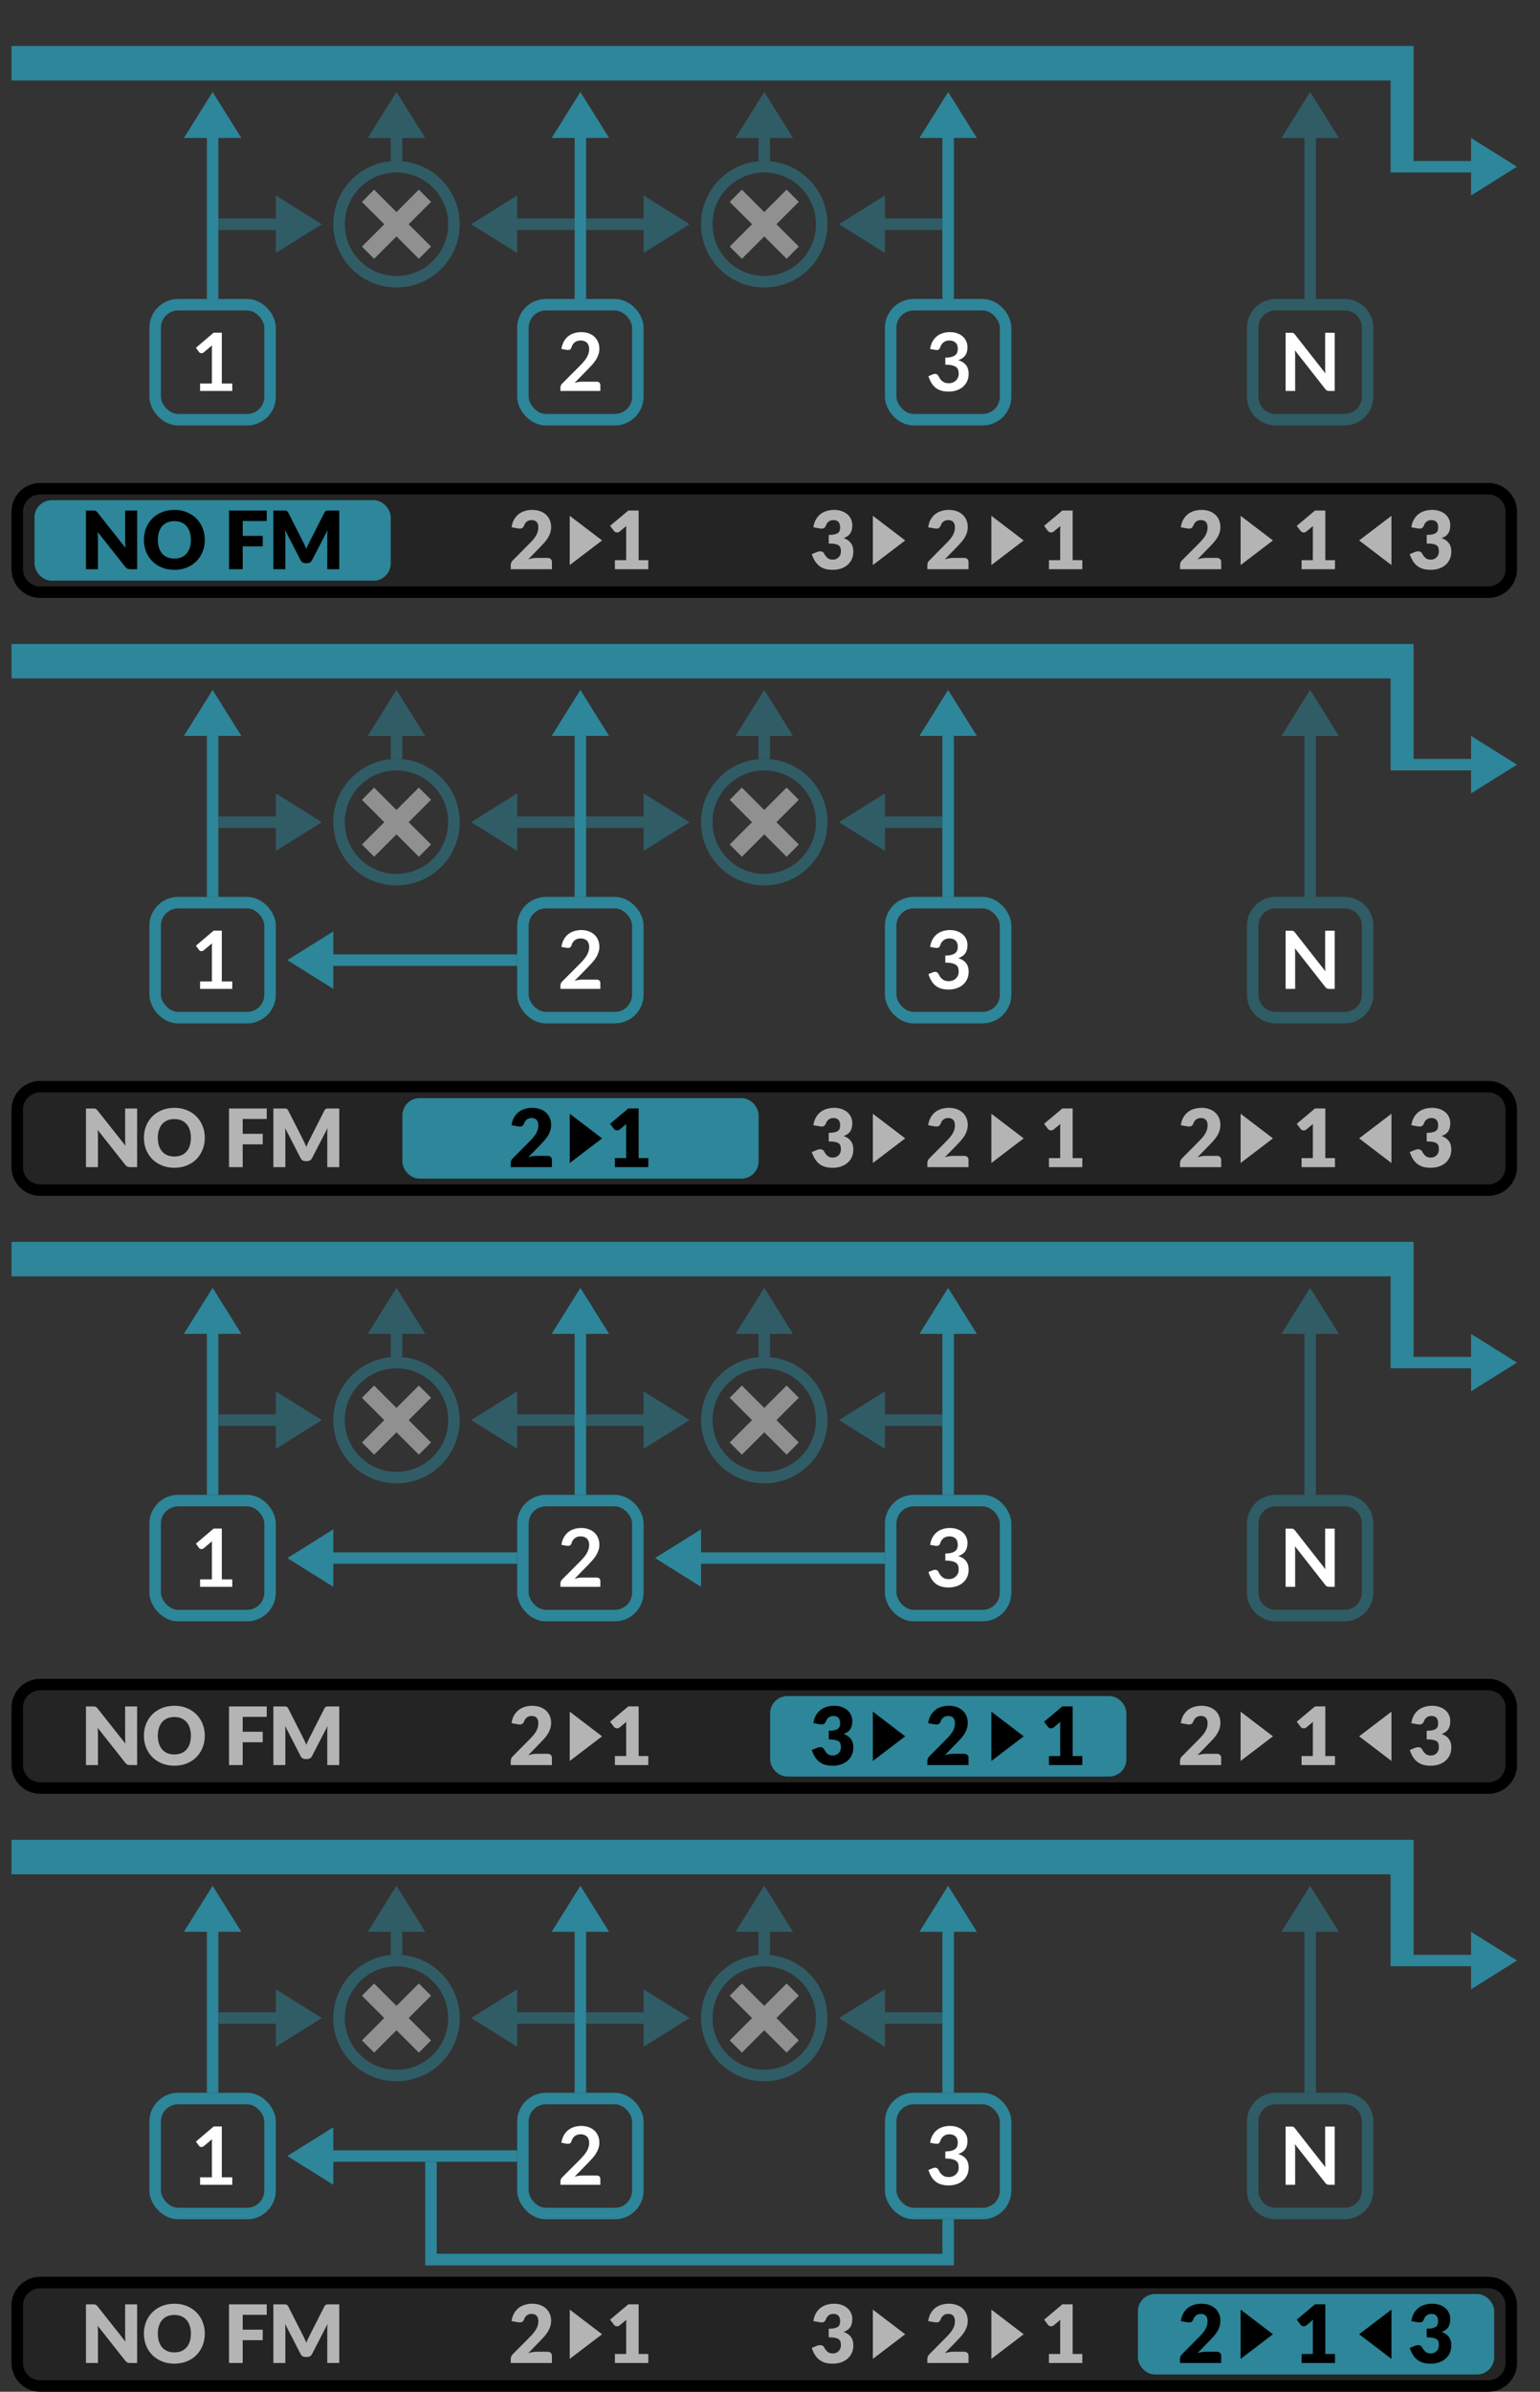 <svg width="134" height="208" viewBox="0 0 134 208" fill="none" xmlns="http://www.w3.org/2000/svg">
<rect x="0" y="0" width="134" height="208" fill="#333333" stroke="none"/>
<path fill-rule="evenodd" clip-rule="evenodd" d="M1 160V163H121V171H128V173L132 170.5L128 168V170H123V160H1Z" fill="#2D8699"/>
<rect x="13.5" y="182.5" width="10" height="10" rx="2" stroke="#2D8699"/>
<rect x="45.5" y="182.5" width="10" height="10" rx="2" stroke="#2D8699"/>
<rect x="77.5" y="182.5" width="10" height="10" rx="2" stroke="#2D8699"/>
<path opacity="0.5" d="M117 182.5H111C109.895 182.5 109 183.395 109 184.5V190.5C109 191.605 109.895 192.5 111 192.5H117C118.105 192.5 119 191.605 119 190.5V184.5C119 183.395 118.105 182.5 117 182.5Z" stroke="#2D8699"/>
<path d="M38 188H37V197.012H83V193H82V196H38V188Z" fill="#2D8699"/>
<path d="M17.411 189.352H18.437V186.402C18.437 186.288 18.44 186.167 18.447 186.041L17.719 186.65C17.689 186.676 17.657 186.694 17.625 186.703C17.594 186.712 17.564 186.717 17.534 186.717C17.487 186.717 17.444 186.708 17.404 186.689C17.367 186.668 17.339 186.645 17.32 186.619L17.047 186.244L18.591 184.932H19.301V189.352H20.211V190H17.411V189.352Z" fill="white"/>
<path d="M50.577 184.883C50.81 184.883 51.024 184.918 51.217 184.988C51.411 185.056 51.577 185.152 51.714 185.278C51.852 185.404 51.959 185.556 52.036 185.733C52.113 185.911 52.152 186.108 52.152 186.325C52.152 186.512 52.124 186.684 52.068 186.843C52.014 187.002 51.941 187.153 51.847 187.298C51.756 187.443 51.649 187.583 51.525 187.718C51.402 187.853 51.272 187.991 51.137 188.131L49.996 189.296C50.108 189.264 50.217 189.239 50.325 189.223C50.432 189.204 50.535 189.195 50.633 189.195H51.931C52.025 189.195 52.098 189.222 52.152 189.275C52.208 189.327 52.236 189.396 52.236 189.482V190H48.764V189.713C48.764 189.655 48.775 189.594 48.799 189.531C48.824 189.468 48.864 189.41 48.918 189.356L50.454 187.816C50.583 187.685 50.697 187.56 50.797 187.441C50.9 187.322 50.985 187.205 51.053 187.088C51.123 186.971 51.175 186.853 51.21 186.734C51.248 186.613 51.266 186.486 51.266 186.353C51.266 186.232 51.249 186.125 51.214 186.034C51.179 185.941 51.129 185.863 51.063 185.8C50.998 185.737 50.92 185.69 50.829 185.66C50.74 185.627 50.64 185.611 50.528 185.611C50.32 185.611 50.149 185.663 50.013 185.768C49.88 185.873 49.787 186.015 49.733 186.192C49.708 186.281 49.669 186.345 49.618 186.385C49.566 186.422 49.501 186.44 49.422 186.44C49.387 186.44 49.348 186.437 49.306 186.43L48.851 186.349C48.886 186.107 48.954 185.894 49.054 185.712C49.155 185.528 49.279 185.375 49.429 185.254C49.58 185.13 49.753 185.038 49.947 184.977C50.143 184.914 50.353 184.883 50.577 184.883Z" fill="white"/>
<path d="M82.657 184.883C82.891 184.883 83.101 184.917 83.287 184.984C83.476 185.05 83.637 185.142 83.77 185.261C83.903 185.378 84.005 185.515 84.075 185.674C84.147 185.833 84.183 186.004 84.183 186.188C84.183 186.349 84.165 186.492 84.127 186.615C84.092 186.737 84.04 186.843 83.97 186.934C83.902 187.025 83.818 187.102 83.718 187.165C83.62 187.228 83.508 187.28 83.382 187.322C83.685 187.418 83.911 187.564 84.061 187.76C84.21 187.956 84.285 188.202 84.285 188.498C84.285 188.75 84.238 188.973 84.145 189.167C84.051 189.361 83.925 189.524 83.767 189.657C83.608 189.788 83.424 189.887 83.214 189.954C83.006 190.022 82.786 190.056 82.552 190.056C82.298 190.056 82.076 190.027 81.887 189.968C81.698 189.91 81.534 189.824 81.394 189.709C81.254 189.595 81.135 189.455 81.037 189.289C80.939 189.124 80.855 188.932 80.785 188.715L81.166 188.558C81.232 188.53 81.298 188.516 81.366 188.516C81.426 188.516 81.48 188.529 81.527 188.554C81.576 188.58 81.613 188.617 81.639 188.666C81.681 188.748 81.726 188.829 81.775 188.908C81.827 188.987 81.887 189.058 81.957 189.121C82.027 189.182 82.109 189.232 82.202 189.272C82.298 189.309 82.411 189.328 82.542 189.328C82.689 189.328 82.817 189.305 82.927 189.258C83.036 189.209 83.127 189.146 83.2 189.069C83.274 188.992 83.329 188.907 83.364 188.813C83.402 188.718 83.42 188.622 83.42 188.526C83.42 188.405 83.407 188.295 83.382 188.197C83.356 188.097 83.302 188.012 83.221 187.942C83.139 187.872 83.021 187.817 82.867 187.777C82.716 187.738 82.511 187.718 82.255 187.718V187.102C82.467 187.1 82.643 187.08 82.783 187.042C82.923 187.005 83.034 186.954 83.116 186.888C83.2 186.821 83.258 186.74 83.291 186.647C83.323 186.554 83.34 186.451 83.34 186.339C83.34 186.099 83.274 185.918 83.144 185.796C83.013 185.673 82.835 185.611 82.608 185.611C82.403 185.611 82.233 185.666 82.097 185.775C81.962 185.883 81.867 186.022 81.814 186.192C81.786 186.281 81.747 186.345 81.698 186.385C81.649 186.422 81.585 186.44 81.506 186.44C81.468 186.44 81.429 186.437 81.387 186.43L80.932 186.349C80.967 186.107 81.034 185.894 81.135 185.712C81.235 185.528 81.36 185.375 81.509 185.254C81.661 185.13 81.834 185.038 82.027 184.977C82.223 184.914 82.433 184.883 82.657 184.883Z" fill="white"/>
<path d="M112.359 184.939C112.401 184.939 112.436 184.941 112.464 184.946C112.492 184.948 112.516 184.955 112.537 184.967C112.561 184.976 112.583 184.991 112.604 185.012C112.625 185.031 112.648 185.057 112.674 185.089L115.33 188.474C115.321 188.392 115.314 188.313 115.309 188.236C115.307 188.157 115.306 188.083 115.306 188.015V184.939H116.135V190H115.649C115.574 190 115.512 189.988 115.463 189.965C115.414 189.942 115.367 189.9 115.32 189.839L112.674 186.468C112.681 186.543 112.686 186.618 112.688 186.692C112.693 186.765 112.695 186.831 112.695 186.892V190H111.865V184.939H112.359Z" fill="white"/>
<g opacity="0.5">
<path d="M34.5 180.5C37.261 180.5 39.5 178.261 39.5 175.5C39.5 172.739 37.261 170.5 34.5 170.5C31.739 170.5 29.5 172.739 29.5 175.5C29.5 178.261 31.739 180.5 34.5 180.5Z" stroke="#2D8699"/>
<path d="M36.445 172.495L37.505 173.555L35.559 175.501L37.505 177.444L36.445 178.505L34.499 176.562L32.556 178.505L31.495 177.444L33.438 175.502L31.492 173.56L32.552 172.498L34.498 174.441L36.445 172.495Z" fill="#EEEEEE"/>
</g>
<g opacity="0.5">
<path d="M66.5 180.5C69.261 180.5 71.5 178.261 71.5 175.5C71.5 172.739 69.261 170.5 66.5 170.5C63.739 170.5 61.5 172.739 61.5 175.5C61.5 178.261 63.739 180.5 66.5 180.5Z" stroke="#2D8699"/>
<path d="M68.445 172.495L69.505 173.555L67.559 175.501L69.505 177.444L68.445 178.505L66.499 176.562L64.556 178.505L63.495 177.444L65.438 175.502L63.492 173.56L64.552 172.498L66.498 174.441L68.445 172.495Z" fill="#EEEEEE"/>
</g>
<path fill-rule="evenodd" clip-rule="evenodd" d="M82 168L80 168L82.5 164L85 168L83 168L82 168Z" fill="#2D8699"/>
<path d="M82 182L82 167.5L83 167.5L83 182L82 182Z" fill="#2D8699"/>
<g opacity="0.5">
<path fill-rule="evenodd" clip-rule="evenodd" d="M113.5 168L111.5 168L114 164L116.5 168L114.5 168L113.5 168Z" fill="#2D8699"/>
<path d="M113.5 182L113.5 167.5L114.5 167.5L114.5 182L113.5 182Z" fill="#2D8699"/>
</g>
<path fill-rule="evenodd" clip-rule="evenodd" d="M50 168L48 168L50.5 164L53 168L51 168L50 168Z" fill="#2D8699"/>
<path d="M50 182L50 167.5L51 167.5L51 182L50 182Z" fill="#2D8699"/>
<path fill-rule="evenodd" clip-rule="evenodd" d="M18 168L16 168L18.5 164L21 168L19 168L18 168Z" fill="#2D8699"/>
<path d="M18 182L18 167.5L19 167.5L19 182L18 182Z" fill="#2D8699"/>
<g opacity="0.5">
<path fill-rule="evenodd" clip-rule="evenodd" d="M34 168L32 168L34.5 164L37 168L35 168L34 168Z" fill="#2D8699"/>
<path d="M34 170L34 167.5L35 167.5L35 170L34 170Z" fill="#2D8699"/>
</g>
<g opacity="0.5">
<path fill-rule="evenodd" clip-rule="evenodd" d="M66 168L64 168L66.5 164L69 168L67 168L66 168Z" fill="#2D8699"/>
<path d="M66 170L66 167.5L67 167.5L67 170L66 170Z" fill="#2D8699"/>
</g>
<g opacity="0.5">
<path fill-rule="evenodd" clip-rule="evenodd" d="M45 176L45 178L41 175.5L45 173L45 175L45 176Z" fill="#2D8699"/>
<path d="M50 176L44.5 176L44.5 175L50 175L50 176Z" fill="#2D8699"/>
</g>
<g opacity="0.5">
<path fill-rule="evenodd" clip-rule="evenodd" d="M77 176L77 178L73 175.5L77 173L77 175L77 176Z" fill="#2D8699"/>
<path d="M82 176L76.5 176L76.5 175L82 175L82 176Z" fill="#2D8699"/>
</g>
<path fill-rule="evenodd" clip-rule="evenodd" d="M29 188L29 190L25 187.5L29 185L29 187L29 188Z" fill="#2D8699"/>
<path d="M45 188L28.5 188L28.5 187L45 187L45 188Z" fill="#2D8699"/>
<g opacity="0.5">
<path fill-rule="evenodd" clip-rule="evenodd" d="M24 175L24 173L28 175.5L24 178L24 176L24 175Z" fill="#2D8699"/>
<path d="M19 175L24.5 175L24.5 176L19 176L19 175Z" fill="#2D8699"/>
</g>
<g opacity="0.5">
<path fill-rule="evenodd" clip-rule="evenodd" d="M56 175L56 173L60 175.5L56 178L56 176L56 175Z" fill="#2D8699"/>
<path d="M51 175L56.5 175L56.5 176L51 176L51 175Z" fill="#2D8699"/>
</g>
<path d="M1.5 200.5C1.5 199.395 2.395 198.5 3.5 198.5H129.5C130.605 198.5 131.5 199.395 131.5 200.5V205.5C131.5 206.605 130.605 207.5 129.5 207.5H3.5C2.395 207.5 1.5 206.605 1.5 205.5V200.5Z" fill="#242424"/>
<path d="M11.932 200.4V205.5H11.316C11.225 205.5 11.148 205.486 11.085 205.458C11.024 205.428 10.963 205.376 10.903 205.304L8.498 202.262C8.508 202.353 8.514 202.442 8.516 202.528C8.521 202.612 8.523 202.692 8.523 202.766V205.5H7.48V200.4H8.103C8.154 200.4 8.197 200.403 8.232 200.407C8.267 200.412 8.299 200.421 8.327 200.435C8.355 200.447 8.382 200.465 8.407 200.488C8.433 200.511 8.462 200.543 8.495 200.582L10.92 203.645C10.909 203.547 10.9 203.452 10.896 203.361C10.891 203.268 10.889 203.181 10.889 203.099V200.4H11.932ZM17.821 202.948C17.821 203.317 17.757 203.66 17.629 203.977C17.503 204.295 17.324 204.571 17.093 204.807C16.862 205.04 16.583 205.223 16.257 205.356C15.932 205.49 15.572 205.556 15.175 205.556C14.779 205.556 14.417 205.49 14.09 205.356C13.764 205.223 13.484 205.04 13.25 204.807C13.019 204.571 12.84 204.295 12.711 203.977C12.585 203.66 12.522 203.317 12.522 202.948C12.522 202.58 12.585 202.237 12.711 201.919C12.84 201.602 13.019 201.327 13.25 201.093C13.484 200.86 13.764 200.677 14.09 200.544C14.417 200.411 14.779 200.344 15.175 200.344C15.572 200.344 15.932 200.412 16.257 200.547C16.583 200.68 16.862 200.864 17.093 201.097C17.324 201.33 17.503 201.606 17.629 201.923C17.757 202.24 17.821 202.582 17.821 202.948ZM16.61 202.948C16.61 202.696 16.578 202.47 16.512 202.269C16.447 202.066 16.352 201.895 16.229 201.755C16.107 201.615 15.958 201.508 15.781 201.433C15.603 201.358 15.402 201.321 15.175 201.321C14.947 201.321 14.742 201.358 14.563 201.433C14.385 201.508 14.235 201.615 14.111 201.755C13.99 201.895 13.897 202.066 13.831 202.269C13.766 202.47 13.733 202.696 13.733 202.948C13.733 203.203 13.766 203.431 13.831 203.634C13.897 203.835 13.99 204.005 14.111 204.145C14.235 204.285 14.385 204.393 14.563 204.467C14.742 204.54 14.947 204.576 15.175 204.576C15.402 204.576 15.603 204.54 15.781 204.467C15.958 204.393 16.107 204.285 16.229 204.145C16.352 204.005 16.447 203.835 16.512 203.634C16.578 203.431 16.61 203.203 16.61 202.948ZM21.118 201.31V202.602H22.861V203.515H21.118V205.5H19.928V200.4H23.211V201.31H21.118ZM29.52 200.4V205.5H28.477V202.567C28.477 202.499 28.479 202.426 28.481 202.346C28.486 202.267 28.493 202.187 28.502 202.105L27.147 204.726C27.105 204.808 27.048 204.87 26.976 204.912C26.906 204.954 26.825 204.975 26.734 204.975H26.573C26.482 204.975 26.401 204.954 26.328 204.912C26.258 204.87 26.202 204.808 26.16 204.726L24.806 202.098C24.813 202.182 24.819 202.265 24.823 202.346C24.828 202.426 24.83 202.499 24.83 202.567V205.5H23.787V200.4H24.69C24.742 200.4 24.786 200.402 24.823 200.404C24.863 200.406 24.898 200.413 24.928 200.425C24.959 200.437 24.986 200.455 25.009 200.481C25.035 200.504 25.059 200.538 25.082 200.582L26.395 203.169C26.442 203.258 26.486 203.35 26.528 203.445C26.572 203.541 26.614 203.639 26.654 203.739C26.694 203.637 26.734 203.536 26.776 203.438C26.821 203.34 26.867 203.247 26.916 203.158L28.225 200.582C28.249 200.538 28.272 200.504 28.295 200.481C28.321 200.455 28.349 200.437 28.379 200.425C28.41 200.413 28.444 200.406 28.481 200.404C28.521 200.402 28.566 200.4 28.617 200.4H29.52Z" fill="#B4B4B4"/>
<path d="M47.647 204.52C47.764 204.52 47.856 204.553 47.923 204.618C47.991 204.681 48.025 204.765 48.025 204.87V205.5H44.441V205.15C44.441 205.082 44.455 205.01 44.483 204.933C44.511 204.856 44.56 204.786 44.63 204.723L46.1 203.242C46.226 203.116 46.336 202.996 46.429 202.882C46.522 202.768 46.599 202.656 46.66 202.546C46.721 202.434 46.766 202.323 46.797 202.213C46.827 202.101 46.842 201.984 46.842 201.86C46.842 201.657 46.793 201.502 46.695 201.394C46.599 201.285 46.452 201.23 46.254 201.23C46.093 201.23 45.956 201.273 45.844 201.359C45.735 201.443 45.659 201.548 45.617 201.674C45.568 201.803 45.504 201.888 45.425 201.93C45.345 201.972 45.232 201.981 45.085 201.958L44.511 201.856C44.548 201.602 44.62 201.38 44.724 201.191C44.832 201.002 44.964 200.845 45.12 200.719C45.279 200.593 45.459 200.5 45.663 200.439C45.865 200.376 46.084 200.344 46.317 200.344C46.569 200.344 46.795 200.382 46.996 200.456C47.199 200.529 47.372 200.63 47.514 200.761C47.656 200.892 47.765 201.048 47.84 201.23C47.916 201.41 47.955 201.608 47.955 201.825C47.955 202.012 47.928 202.184 47.874 202.343C47.823 202.502 47.752 202.653 47.661 202.798C47.57 202.94 47.464 203.079 47.343 203.214C47.224 203.347 47.096 203.483 46.961 203.62L45.964 204.642C46.092 204.603 46.219 204.572 46.345 204.551C46.471 204.53 46.588 204.52 46.695 204.52H47.647ZM56.41 204.716V205.5H53.505V204.716H54.485V202.143C54.485 202.078 54.487 202.013 54.489 201.947C54.491 201.88 54.495 201.812 54.499 201.744L53.918 202.227C53.867 202.267 53.816 202.292 53.764 202.301C53.715 202.308 53.669 202.308 53.624 202.301C53.58 202.292 53.54 202.276 53.505 202.255C53.47 202.232 53.445 202.209 53.428 202.185L53.085 201.73L54.674 200.397H55.57V204.716H56.41Z" fill="#B4B4B4"/>
<path d="M52.387 203L49.574 205.143L49.574 200.857L52.387 203Z" fill="#B4B4B4"/>
<path d="M70.773 201.856C70.811 201.602 70.882 201.38 70.987 201.191C71.094 201.002 71.226 200.845 71.382 200.719C71.541 200.593 71.722 200.5 71.925 200.439C72.128 200.376 72.346 200.344 72.579 200.344C72.831 200.344 73.055 200.381 73.251 200.453C73.447 200.523 73.613 200.619 73.748 200.74C73.884 200.861 73.986 201.002 74.056 201.163C74.126 201.322 74.161 201.49 74.161 201.667C74.161 201.828 74.145 201.971 74.112 202.094C74.08 202.216 74.031 202.322 73.965 202.413C73.902 202.502 73.823 202.577 73.727 202.64C73.634 202.701 73.527 202.752 73.405 202.794C73.97 202.993 74.252 203.378 74.252 203.949C74.252 204.22 74.203 204.456 74.105 204.656C74.007 204.857 73.876 205.024 73.71 205.157C73.547 205.29 73.356 205.39 73.139 205.458C72.922 205.523 72.696 205.556 72.46 205.556C72.218 205.556 72.002 205.53 71.813 205.479C71.624 205.425 71.456 205.344 71.309 205.234C71.162 205.122 71.032 204.98 70.92 204.807C70.811 204.634 70.715 204.429 70.633 204.191L71.116 203.995C71.242 203.946 71.359 203.933 71.466 203.956C71.574 203.98 71.651 204.033 71.697 204.117C71.802 204.311 71.913 204.452 72.03 204.541C72.149 204.627 72.288 204.67 72.446 204.67C72.568 204.67 72.673 204.651 72.761 204.611C72.852 204.569 72.927 204.516 72.985 204.453C73.046 204.388 73.092 204.315 73.122 204.233C73.152 204.151 73.167 204.068 73.167 203.984C73.167 203.875 73.159 203.777 73.143 203.69C73.129 203.602 73.087 203.526 73.017 203.463C72.947 203.4 72.841 203.352 72.698 203.319C72.558 203.284 72.362 203.267 72.11 203.267V202.518C72.323 202.518 72.494 202.502 72.625 202.469C72.756 202.436 72.856 202.392 72.926 202.336C72.998 202.278 73.046 202.208 73.069 202.126C73.093 202.044 73.104 201.954 73.104 201.856C73.104 201.656 73.055 201.502 72.957 201.394C72.862 201.285 72.715 201.23 72.516 201.23C72.355 201.23 72.219 201.273 72.107 201.359C71.997 201.443 71.921 201.548 71.879 201.674C71.83 201.803 71.766 201.888 71.687 201.93C71.608 201.972 71.494 201.981 71.347 201.958L70.773 201.856ZM83.897 204.52C84.014 204.52 84.106 204.553 84.174 204.618C84.242 204.681 84.275 204.765 84.275 204.87V205.5H80.691V205.15C80.691 205.082 80.705 205.01 80.733 204.933C80.761 204.856 80.81 204.786 80.88 204.723L82.35 203.242C82.476 203.116 82.586 202.996 82.679 202.882C82.773 202.768 82.85 202.656 82.91 202.546C82.971 202.434 83.017 202.323 83.047 202.213C83.077 202.101 83.092 201.984 83.092 201.86C83.092 201.657 83.043 201.502 82.945 201.394C82.85 201.285 82.703 201.23 82.504 201.23C82.343 201.23 82.207 201.273 82.095 201.359C81.985 201.443 81.909 201.548 81.867 201.674C81.818 201.803 81.754 201.888 81.675 201.93C81.596 201.972 81.482 201.981 81.335 201.958L80.761 201.856C80.799 201.602 80.87 201.38 80.975 201.191C81.082 201.002 81.214 200.845 81.37 200.719C81.529 200.593 81.71 200.5 81.913 200.439C82.116 200.376 82.334 200.344 82.567 200.344C82.819 200.344 83.046 200.382 83.246 200.456C83.449 200.529 83.622 200.63 83.764 200.761C83.907 200.892 84.015 201.048 84.09 201.23C84.167 201.41 84.205 201.608 84.205 201.825C84.205 202.012 84.179 202.184 84.125 202.343C84.074 202.502 84.002 202.653 83.911 202.798C83.82 202.94 83.714 203.079 83.593 203.214C83.474 203.347 83.347 203.483 83.211 203.62L82.214 204.642C82.342 204.603 82.469 204.572 82.595 204.551C82.721 204.53 82.838 204.52 82.945 204.52H83.897ZM94.176 204.716V205.5H91.271V204.716H92.251V202.143C92.251 202.078 92.252 202.013 92.254 201.947C92.257 201.88 92.26 201.812 92.265 201.744L91.684 202.227C91.633 202.267 91.581 202.292 91.53 202.301C91.481 202.308 91.434 202.308 91.39 202.301C91.346 202.292 91.306 202.276 91.271 202.255C91.236 202.232 91.21 202.209 91.194 202.185L90.851 201.73L92.44 200.397H93.336V204.716H94.176Z" fill="#B4B4B4"/>
<path d="M78.762 203L75.949 205.143L75.949 200.857L78.762 203Z" fill="#B4B4B4"/>
<path d="M89.074 203L86.262 205.143L86.262 200.857L89.074 203Z" fill="#B4B4B4"/>
<rect x="99.512" y="200" width="30" height="6" rx="1" fill="#2D8699"/>
<rect x="99.512" y="200" width="30" height="6" rx="1" stroke="#2D8699"/>
<path d="M105.881 204.52C105.998 204.52 106.09 204.553 106.158 204.618C106.226 204.681 106.259 204.765 106.259 204.87V205.5H102.675V205.15C102.675 205.082 102.689 205.01 102.717 204.933C102.745 204.856 102.794 204.786 102.864 204.723L104.334 203.242C104.46 203.116 104.57 202.996 104.663 202.882C104.757 202.768 104.834 202.656 104.894 202.546C104.955 202.434 105.001 202.323 105.031 202.213C105.061 202.101 105.076 201.984 105.076 201.86C105.076 201.657 105.027 201.502 104.929 201.394C104.834 201.285 104.687 201.23 104.488 201.23C104.327 201.23 104.191 201.273 104.079 201.359C103.969 201.443 103.893 201.548 103.851 201.674C103.802 201.803 103.738 201.888 103.659 201.93C103.58 201.972 103.466 201.981 103.319 201.958L102.745 201.856C102.783 201.602 102.854 201.38 102.959 201.191C103.066 201.002 103.198 200.845 103.354 200.719C103.513 200.593 103.694 200.5 103.897 200.439C104.1 200.376 104.318 200.344 104.551 200.344C104.803 200.344 105.03 200.382 105.23 200.456C105.433 200.529 105.606 200.63 105.748 200.761C105.891 200.892 105.999 201.048 106.074 201.23C106.151 201.41 106.189 201.608 106.189 201.825C106.189 202.012 106.163 202.184 106.109 202.343C106.058 202.502 105.986 202.653 105.895 202.798C105.804 202.94 105.698 203.079 105.577 203.214C105.458 203.347 105.331 203.483 105.195 203.62L104.198 204.642C104.326 204.603 104.453 204.572 104.579 204.551C104.705 204.53 104.822 204.52 104.929 204.52H105.881ZM116.16 204.716V205.5H113.255V204.716H114.235V202.143C114.235 202.078 114.236 202.013 114.238 201.947C114.241 201.88 114.244 201.812 114.249 201.744L113.668 202.227C113.617 202.267 113.565 202.292 113.514 202.301C113.465 202.308 113.418 202.308 113.374 202.301C113.33 202.292 113.29 202.276 113.255 202.255C113.22 202.232 113.194 202.209 113.178 202.185L112.835 201.73L114.424 200.397H115.32V204.716H116.16ZM122.805 201.856C122.843 201.602 122.914 201.38 123.019 201.191C123.126 201.002 123.258 200.845 123.414 200.719C123.573 200.593 123.754 200.5 123.957 200.439C124.16 200.376 124.378 200.344 124.611 200.344C124.863 200.344 125.087 200.381 125.283 200.453C125.479 200.523 125.645 200.619 125.78 200.74C125.916 200.861 126.018 201.002 126.088 201.163C126.158 201.322 126.193 201.49 126.193 201.667C126.193 201.828 126.177 201.971 126.144 202.094C126.112 202.216 126.063 202.322 125.997 202.413C125.934 202.502 125.855 202.577 125.759 202.64C125.666 202.701 125.559 202.752 125.437 202.794C126.002 202.993 126.284 203.378 126.284 203.949C126.284 204.22 126.235 204.456 126.137 204.656C126.039 204.857 125.908 205.024 125.742 205.157C125.579 205.29 125.388 205.39 125.171 205.458C124.954 205.523 124.728 205.556 124.492 205.556C124.25 205.556 124.034 205.53 123.845 205.479C123.656 205.425 123.488 205.344 123.341 205.234C123.194 205.122 123.064 204.98 122.952 204.807C122.843 204.634 122.747 204.429 122.665 204.191L123.148 203.995C123.274 203.946 123.391 203.933 123.498 203.956C123.606 203.98 123.683 204.033 123.729 204.117C123.834 204.311 123.945 204.452 124.062 204.541C124.181 204.627 124.32 204.67 124.478 204.67C124.6 204.67 124.705 204.651 124.793 204.611C124.884 204.569 124.959 204.516 125.017 204.453C125.078 204.388 125.124 204.315 125.154 204.233C125.184 204.151 125.199 204.068 125.199 203.984C125.199 203.875 125.191 203.777 125.175 203.69C125.161 203.602 125.119 203.526 125.049 203.463C124.979 203.4 124.873 203.352 124.73 203.319C124.59 203.284 124.394 203.267 124.142 203.267V202.518C124.355 202.518 124.526 202.502 124.657 202.469C124.788 202.436 124.888 202.392 124.958 202.336C125.03 202.278 125.078 202.208 125.101 202.126C125.125 202.044 125.136 201.954 125.136 201.856C125.136 201.656 125.087 201.502 124.989 201.394C124.894 201.285 124.747 201.23 124.548 201.23C124.387 201.23 124.251 201.273 124.139 201.359C124.029 201.443 123.953 201.548 123.911 201.674C123.862 201.803 123.798 201.888 123.719 201.93C123.64 201.972 123.526 201.981 123.379 201.958L122.805 201.856Z" fill="black"/>
<path d="M110.762 203L107.949 205.143L107.949 200.857L110.762 203Z" fill="black"/>
<path d="M118.262 203L121.074 200.857L121.074 205.143L118.262 203Z" fill="black"/>
<path d="M3.5 199H129.5V198H3.5V199ZM131 200.5V205.5H132V200.5H131ZM129.5 207H3.5V208H129.5V207ZM2 205.5V200.5H1V205.5H2ZM3.5 207C2.672 207 2 206.328 2 205.5H1C1 206.881 2.119 208 3.5 208V207ZM131 205.5C131 206.328 130.328 207 129.5 207V208C130.881 208 132 206.881 132 205.5H131ZM129.5 199C130.328 199 131 199.672 131 200.5H132C132 199.119 130.881 198 129.5 198V199ZM3.5 198C2.119 198 1 199.119 1 200.5H2C2 199.672 2.672 199 3.5 199V198Z" fill="black"/>
<path fill-rule="evenodd" clip-rule="evenodd" d="M1 108V111H121V119H128V121L132 118.5L128 116V118H123V108H1Z" fill="#2D8699"/>
<rect x="13.5" y="130.5" width="10" height="10" rx="2" stroke="#2D8699"/>
<rect x="45.5" y="130.5" width="10" height="10" rx="2" stroke="#2D8699"/>
<rect x="77.5" y="130.5" width="10" height="10" rx="2" stroke="#2D8699"/>
<path opacity="0.5" d="M117 130.5H111C109.895 130.5 109 131.395 109 132.5V138.5C109 139.605 109.895 140.5 111 140.5H117C118.105 140.5 119 139.605 119 138.5V132.5C119 131.395 118.105 130.5 117 130.5Z" stroke="#2D8699"/>
<path d="M17.411 137.352H18.437V134.402C18.437 134.288 18.44 134.167 18.447 134.041L17.719 134.65C17.689 134.676 17.657 134.694 17.625 134.703C17.594 134.712 17.564 134.717 17.534 134.717C17.487 134.717 17.444 134.708 17.404 134.689C17.367 134.668 17.339 134.645 17.32 134.619L17.047 134.244L18.591 132.932H19.301V137.352H20.211V138H17.411V137.352Z" fill="white"/>
<path d="M50.577 132.883C50.81 132.883 51.024 132.918 51.217 132.988C51.411 133.056 51.577 133.152 51.714 133.278C51.852 133.404 51.959 133.556 52.036 133.733C52.113 133.911 52.152 134.108 52.152 134.325C52.152 134.512 52.124 134.684 52.068 134.843C52.014 135.002 51.941 135.153 51.847 135.298C51.756 135.443 51.649 135.583 51.525 135.718C51.402 135.853 51.272 135.991 51.137 136.131L49.996 137.296C50.108 137.264 50.217 137.239 50.325 137.223C50.432 137.204 50.535 137.195 50.633 137.195H51.931C52.025 137.195 52.098 137.222 52.152 137.275C52.208 137.327 52.236 137.396 52.236 137.482V138H48.764V137.713C48.764 137.655 48.775 137.594 48.799 137.531C48.824 137.468 48.864 137.41 48.918 137.356L50.454 135.816C50.583 135.685 50.697 135.56 50.797 135.441C50.9 135.322 50.985 135.205 51.053 135.088C51.123 134.971 51.175 134.853 51.21 134.734C51.248 134.613 51.266 134.486 51.266 134.353C51.266 134.232 51.249 134.125 51.214 134.034C51.179 133.941 51.129 133.863 51.063 133.8C50.998 133.737 50.92 133.69 50.829 133.66C50.74 133.627 50.64 133.611 50.528 133.611C50.32 133.611 50.149 133.663 50.013 133.768C49.88 133.873 49.787 134.015 49.733 134.192C49.708 134.281 49.669 134.345 49.618 134.385C49.566 134.422 49.501 134.44 49.422 134.44C49.387 134.44 49.348 134.437 49.306 134.43L48.851 134.349C48.886 134.107 48.954 133.894 49.054 133.712C49.155 133.528 49.279 133.375 49.429 133.254C49.58 133.13 49.753 133.038 49.947 132.977C50.143 132.914 50.353 132.883 50.577 132.883Z" fill="white"/>
<path d="M82.657 132.883C82.891 132.883 83.101 132.917 83.287 132.984C83.476 133.05 83.637 133.142 83.77 133.261C83.903 133.378 84.005 133.515 84.075 133.674C84.147 133.833 84.183 134.004 84.183 134.188C84.183 134.349 84.165 134.492 84.127 134.615C84.092 134.737 84.04 134.843 83.97 134.934C83.902 135.025 83.818 135.102 83.718 135.165C83.62 135.228 83.508 135.28 83.382 135.322C83.685 135.418 83.911 135.564 84.061 135.76C84.21 135.956 84.285 136.202 84.285 136.498C84.285 136.75 84.238 136.973 84.145 137.167C84.051 137.361 83.925 137.524 83.767 137.657C83.608 137.788 83.424 137.887 83.214 137.954C83.006 138.022 82.786 138.056 82.552 138.056C82.298 138.056 82.076 138.027 81.887 137.968C81.698 137.91 81.534 137.824 81.394 137.709C81.254 137.595 81.135 137.455 81.037 137.289C80.939 137.124 80.855 136.932 80.785 136.715L81.166 136.558C81.232 136.53 81.298 136.516 81.366 136.516C81.426 136.516 81.48 136.529 81.527 136.554C81.576 136.58 81.613 136.617 81.639 136.666C81.681 136.748 81.726 136.829 81.775 136.908C81.827 136.987 81.887 137.058 81.957 137.121C82.027 137.182 82.109 137.232 82.202 137.272C82.298 137.309 82.411 137.328 82.542 137.328C82.689 137.328 82.817 137.305 82.927 137.258C83.036 137.209 83.127 137.146 83.2 137.069C83.274 136.992 83.329 136.907 83.364 136.813C83.402 136.718 83.42 136.622 83.42 136.526C83.42 136.405 83.407 136.295 83.382 136.197C83.356 136.097 83.302 136.012 83.221 135.942C83.139 135.872 83.021 135.817 82.867 135.777C82.716 135.738 82.511 135.718 82.255 135.718V135.102C82.467 135.1 82.643 135.08 82.783 135.042C82.923 135.005 83.034 134.954 83.116 134.888C83.2 134.821 83.258 134.74 83.291 134.647C83.323 134.554 83.34 134.451 83.34 134.339C83.34 134.099 83.274 133.918 83.144 133.796C83.013 133.673 82.835 133.611 82.608 133.611C82.403 133.611 82.233 133.666 82.097 133.775C81.962 133.883 81.867 134.022 81.814 134.192C81.786 134.281 81.747 134.345 81.698 134.385C81.649 134.422 81.585 134.44 81.506 134.44C81.468 134.44 81.429 134.437 81.387 134.43L80.932 134.349C80.967 134.107 81.034 133.894 81.135 133.712C81.235 133.528 81.36 133.375 81.509 133.254C81.661 133.13 81.834 133.038 82.027 132.977C82.223 132.914 82.433 132.883 82.657 132.883Z" fill="white"/>
<path d="M112.359 132.939C112.401 132.939 112.436 132.941 112.464 132.946C112.492 132.948 112.516 132.955 112.537 132.967C112.561 132.976 112.583 132.991 112.604 133.012C112.625 133.031 112.648 133.057 112.674 133.089L115.33 136.474C115.321 136.392 115.314 136.313 115.309 136.236C115.307 136.157 115.306 136.083 115.306 136.015V132.939H116.135V138H115.649C115.574 138 115.512 137.988 115.463 137.965C115.414 137.942 115.367 137.9 115.32 137.839L112.674 134.468C112.681 134.543 112.686 134.618 112.688 134.692C112.693 134.765 112.695 134.831 112.695 134.892V138H111.865V132.939H112.359Z" fill="white"/>
<g opacity="0.5">
<path d="M34.5 128.5C37.261 128.5 39.5 126.261 39.5 123.5C39.5 120.739 37.261 118.5 34.5 118.5C31.739 118.5 29.5 120.739 29.5 123.5C29.5 126.261 31.739 128.5 34.5 128.5Z" stroke="#2D8699"/>
<path d="M36.445 120.495L37.505 121.555L35.559 123.501L37.505 125.444L36.445 126.505L34.499 124.562L32.556 126.505L31.495 125.444L33.438 123.502L31.492 121.56L32.552 120.498L34.498 122.441L36.445 120.495Z" fill="#EEEEEE"/>
</g>
<g opacity="0.5">
<path d="M66.5 128.5C69.261 128.5 71.5 126.261 71.5 123.5C71.5 120.739 69.261 118.5 66.5 118.5C63.739 118.5 61.5 120.739 61.5 123.5C61.5 126.261 63.739 128.5 66.5 128.5Z" stroke="#2D8699"/>
<path d="M68.445 120.495L69.505 121.555L67.559 123.501L69.505 125.444L68.445 126.505L66.499 124.562L64.556 126.505L63.495 125.444L65.438 123.502L63.492 121.56L64.552 120.498L66.498 122.441L68.445 120.495Z" fill="#EEEEEE"/>
</g>
<path fill-rule="evenodd" clip-rule="evenodd" d="M82 116L80 116L82.5 112L85 116L83 116L82 116Z" fill="#2D8699"/>
<path d="M82 130L82 115.5L83 115.5L83 130L82 130Z" fill="#2D8699"/>
<g opacity="0.5">
<path fill-rule="evenodd" clip-rule="evenodd" d="M113.5 116L111.5 116L114 112L116.5 116L114.5 116L113.5 116Z" fill="#2D8699"/>
<path d="M113.5 130L113.5 115.5L114.5 115.5L114.5 130L113.5 130Z" fill="#2D8699"/>
</g>
<path fill-rule="evenodd" clip-rule="evenodd" d="M50 116L48 116L50.5 112L53 116L51 116L50 116Z" fill="#2D8699"/>
<path d="M50 130L50 115.5L51 115.5L51 130L50 130Z" fill="#2D8699"/>
<path fill-rule="evenodd" clip-rule="evenodd" d="M18 116L16 116L18.5 112L21 116L19 116L18 116Z" fill="#2D8699"/>
<path d="M18 130L18 115.5L19 115.5L19 130L18 130Z" fill="#2D8699"/>
<g opacity="0.5">
<path fill-rule="evenodd" clip-rule="evenodd" d="M34 116L32 116L34.5 112L37 116L35 116L34 116Z" fill="#2D8699"/>
<path d="M34 118L34 115.5L35 115.5L35 118L34 118Z" fill="#2D8699"/>
</g>
<g opacity="0.5">
<path fill-rule="evenodd" clip-rule="evenodd" d="M66 116L64 116L66.5 112L69 116L67 116L66 116Z" fill="#2D8699"/>
<path d="M66 118L66 115.5L67 115.5L67 118L66 118Z" fill="#2D8699"/>
</g>
<g opacity="0.5">
<path fill-rule="evenodd" clip-rule="evenodd" d="M45 124L45 126L41 123.5L45 121L45 123L45 124Z" fill="#2D8699"/>
<path d="M50 124L44.5 124L44.5 123L50 123L50 124Z" fill="#2D8699"/>
</g>
<g opacity="0.5">
<path fill-rule="evenodd" clip-rule="evenodd" d="M77 124L77 126L73 123.5L77 121L77 123L77 124Z" fill="#2D8699"/>
<path d="M82 124L76.5 124L76.5 123L82 123L82 124Z" fill="#2D8699"/>
</g>
<path fill-rule="evenodd" clip-rule="evenodd" d="M61 136L61 138L57 135.5L61 133L61 135L61 136Z" fill="#2D8699"/>
<path d="M77 136L60.5 136L60.5 135L77 135L77 136Z" fill="#2D8699"/>
<path fill-rule="evenodd" clip-rule="evenodd" d="M29 136L29 138L25 135.5L29 133L29 135L29 136Z" fill="#2D8699"/>
<path d="M45 136L28.5 136L28.5 135L45 135L45 136Z" fill="#2D8699"/>
<g opacity="0.5">
<path fill-rule="evenodd" clip-rule="evenodd" d="M24 123L24 121L28 123.5L24 126L24 124L24 123Z" fill="#2D8699"/>
<path d="M19 123L24.5 123L24.5 124L19 124L19 123Z" fill="#2D8699"/>
</g>
<g opacity="0.5">
<path fill-rule="evenodd" clip-rule="evenodd" d="M56 123L56 121L60 123.5L56 126L56 124L56 123Z" fill="#2D8699"/>
<path d="M51 123L56.5 123L56.5 124L51 124L51 123Z" fill="#2D8699"/>
</g>
<path d="M1.5 148.5C1.5 147.395 2.395 146.5 3.5 146.5H129.5C130.605 146.5 131.5 147.395 131.5 148.5V153.5C131.5 154.605 130.605 155.5 129.5 155.5H3.5C2.395 155.5 1.5 154.605 1.5 153.5V148.5Z" fill="#242424"/>
<path d="M11.932 148.4V153.5H11.316C11.225 153.5 11.148 153.486 11.085 153.458C11.024 153.428 10.963 153.376 10.903 153.304L8.498 150.262C8.508 150.353 8.514 150.442 8.516 150.528C8.521 150.612 8.523 150.692 8.523 150.766V153.5H7.48V148.4H8.103C8.154 148.4 8.197 148.403 8.232 148.407C8.267 148.412 8.299 148.421 8.327 148.435C8.355 148.447 8.382 148.465 8.407 148.488C8.433 148.511 8.462 148.543 8.495 148.582L10.92 151.645C10.909 151.547 10.9 151.452 10.896 151.361C10.891 151.268 10.889 151.181 10.889 151.099V148.4H11.932ZM17.821 150.948C17.821 151.317 17.757 151.66 17.629 151.977C17.503 152.295 17.324 152.571 17.093 152.807C16.862 153.04 16.583 153.223 16.257 153.356C15.932 153.49 15.572 153.556 15.175 153.556C14.779 153.556 14.417 153.49 14.09 153.356C13.764 153.223 13.484 153.04 13.25 152.807C13.019 152.571 12.84 152.295 12.711 151.977C12.585 151.66 12.522 151.317 12.522 150.948C12.522 150.58 12.585 150.237 12.711 149.919C12.84 149.602 13.019 149.327 13.25 149.093C13.484 148.86 13.764 148.677 14.09 148.544C14.417 148.411 14.779 148.344 15.175 148.344C15.572 148.344 15.932 148.412 16.257 148.547C16.583 148.68 16.862 148.864 17.093 149.097C17.324 149.33 17.503 149.606 17.629 149.923C17.757 150.24 17.821 150.582 17.821 150.948ZM16.61 150.948C16.61 150.696 16.578 150.47 16.512 150.269C16.447 150.066 16.352 149.895 16.229 149.755C16.107 149.615 15.958 149.508 15.781 149.433C15.603 149.358 15.402 149.321 15.175 149.321C14.947 149.321 14.742 149.358 14.563 149.433C14.385 149.508 14.235 149.615 14.111 149.755C13.99 149.895 13.897 150.066 13.831 150.269C13.766 150.47 13.733 150.696 13.733 150.948C13.733 151.203 13.766 151.431 13.831 151.634C13.897 151.835 13.99 152.005 14.111 152.145C14.235 152.285 14.385 152.393 14.563 152.467C14.742 152.54 14.947 152.576 15.175 152.576C15.402 152.576 15.603 152.54 15.781 152.467C15.958 152.393 16.107 152.285 16.229 152.145C16.352 152.005 16.447 151.835 16.512 151.634C16.578 151.431 16.61 151.203 16.61 150.948ZM21.118 149.31V150.602H22.861V151.515H21.118V153.5H19.928V148.4H23.211V149.31H21.118ZM29.52 148.4V153.5H28.477V150.567C28.477 150.499 28.479 150.426 28.481 150.346C28.486 150.267 28.493 150.187 28.502 150.105L27.147 152.726C27.105 152.808 27.048 152.87 26.976 152.912C26.906 152.954 26.825 152.975 26.734 152.975H26.573C26.482 152.975 26.401 152.954 26.328 152.912C26.258 152.87 26.202 152.808 26.16 152.726L24.806 150.098C24.813 150.182 24.819 150.265 24.823 150.346C24.828 150.426 24.83 150.499 24.83 150.567V153.5H23.787V148.4H24.69C24.742 148.4 24.786 148.402 24.823 148.404C24.863 148.406 24.898 148.413 24.928 148.425C24.959 148.437 24.986 148.455 25.009 148.481C25.035 148.504 25.059 148.538 25.082 148.582L26.395 151.169C26.442 151.258 26.486 151.35 26.528 151.445C26.572 151.541 26.614 151.639 26.654 151.739C26.694 151.637 26.734 151.536 26.776 151.438C26.821 151.34 26.867 151.247 26.916 151.158L28.225 148.582C28.249 148.538 28.272 148.504 28.295 148.481C28.321 148.455 28.349 148.437 28.379 148.425C28.41 148.413 28.444 148.406 28.481 148.404C28.521 148.402 28.566 148.4 28.617 148.4H29.52Z" fill="#B4B4B4"/>
<path d="M47.647 152.52C47.764 152.52 47.856 152.553 47.923 152.618C47.991 152.681 48.025 152.765 48.025 152.87V153.5H44.441V153.15C44.441 153.082 44.455 153.01 44.483 152.933C44.511 152.856 44.56 152.786 44.63 152.723L46.1 151.242C46.226 151.116 46.336 150.996 46.429 150.882C46.522 150.768 46.599 150.656 46.66 150.546C46.721 150.434 46.766 150.323 46.797 150.213C46.827 150.101 46.842 149.984 46.842 149.86C46.842 149.657 46.793 149.502 46.695 149.394C46.599 149.285 46.452 149.23 46.254 149.23C46.093 149.23 45.956 149.273 45.844 149.359C45.735 149.443 45.659 149.548 45.617 149.674C45.568 149.803 45.504 149.888 45.425 149.93C45.345 149.972 45.232 149.981 45.085 149.958L44.511 149.856C44.548 149.602 44.62 149.38 44.724 149.191C44.832 149.002 44.964 148.845 45.12 148.719C45.279 148.593 45.459 148.5 45.663 148.439C45.865 148.376 46.084 148.344 46.317 148.344C46.569 148.344 46.795 148.382 46.996 148.456C47.199 148.529 47.372 148.63 47.514 148.761C47.656 148.892 47.765 149.048 47.84 149.23C47.916 149.41 47.955 149.608 47.955 149.825C47.955 150.012 47.928 150.184 47.874 150.343C47.823 150.502 47.752 150.653 47.661 150.798C47.57 150.94 47.464 151.079 47.343 151.214C47.224 151.347 47.096 151.483 46.961 151.62L45.964 152.642C46.092 152.603 46.219 152.572 46.345 152.551C46.471 152.53 46.588 152.52 46.695 152.52H47.647ZM56.41 152.716V153.5H53.505V152.716H54.485V150.143C54.485 150.078 54.487 150.013 54.489 149.947C54.491 149.88 54.495 149.812 54.499 149.744L53.918 150.227C53.867 150.267 53.816 150.292 53.764 150.301C53.715 150.308 53.669 150.308 53.624 150.301C53.58 150.292 53.54 150.276 53.505 150.255C53.47 150.232 53.445 150.209 53.428 150.185L53.085 149.73L54.674 148.397H55.57V152.716H56.41Z" fill="#B4B4B4"/>
<path d="M52.387 151L49.574 153.143L49.574 148.857L52.387 151Z" fill="#B4B4B4"/>
<rect x="67.512" y="148" width="30" height="6" rx="1" fill="#2D8699"/>
<rect x="67.512" y="148" width="30" height="6" rx="1" stroke="#2D8699"/>
<path d="M70.773 149.856C70.811 149.602 70.882 149.38 70.987 149.191C71.094 149.002 71.226 148.845 71.382 148.719C71.541 148.593 71.722 148.5 71.925 148.439C72.128 148.376 72.346 148.344 72.579 148.344C72.831 148.344 73.055 148.381 73.251 148.453C73.447 148.523 73.613 148.619 73.748 148.74C73.884 148.861 73.986 149.002 74.056 149.163C74.126 149.322 74.161 149.49 74.161 149.667C74.161 149.828 74.145 149.971 74.112 150.094C74.08 150.216 74.031 150.322 73.965 150.413C73.902 150.502 73.823 150.577 73.727 150.64C73.634 150.701 73.527 150.752 73.405 150.794C73.97 150.993 74.252 151.378 74.252 151.949C74.252 152.22 74.203 152.456 74.105 152.656C74.007 152.857 73.876 153.024 73.71 153.157C73.547 153.29 73.356 153.39 73.139 153.458C72.922 153.523 72.696 153.556 72.46 153.556C72.218 153.556 72.002 153.53 71.813 153.479C71.624 153.425 71.456 153.344 71.309 153.234C71.162 153.122 71.032 152.98 70.92 152.807C70.811 152.634 70.715 152.429 70.633 152.191L71.116 151.995C71.242 151.946 71.359 151.933 71.466 151.956C71.574 151.98 71.651 152.033 71.697 152.117C71.802 152.311 71.913 152.452 72.03 152.541C72.149 152.627 72.288 152.67 72.446 152.67C72.568 152.67 72.673 152.651 72.761 152.611C72.852 152.569 72.927 152.516 72.985 152.453C73.046 152.388 73.092 152.315 73.122 152.233C73.152 152.151 73.167 152.068 73.167 151.984C73.167 151.875 73.159 151.777 73.143 151.69C73.129 151.602 73.087 151.526 73.017 151.463C72.947 151.4 72.841 151.352 72.698 151.319C72.558 151.284 72.362 151.267 72.11 151.267V150.518C72.323 150.518 72.494 150.502 72.625 150.469C72.756 150.436 72.856 150.392 72.926 150.336C72.998 150.278 73.046 150.208 73.069 150.126C73.093 150.044 73.104 149.954 73.104 149.856C73.104 149.656 73.055 149.502 72.957 149.394C72.862 149.285 72.715 149.23 72.516 149.23C72.355 149.23 72.219 149.273 72.107 149.359C71.997 149.443 71.921 149.548 71.879 149.674C71.83 149.803 71.766 149.888 71.687 149.93C71.608 149.972 71.494 149.981 71.347 149.958L70.773 149.856ZM83.897 152.52C84.014 152.52 84.106 152.553 84.174 152.618C84.242 152.681 84.275 152.765 84.275 152.87V153.5H80.691V153.15C80.691 153.082 80.705 153.01 80.733 152.933C80.761 152.856 80.81 152.786 80.88 152.723L82.35 151.242C82.476 151.116 82.586 150.996 82.679 150.882C82.773 150.768 82.85 150.656 82.91 150.546C82.971 150.434 83.017 150.323 83.047 150.213C83.077 150.101 83.092 149.984 83.092 149.86C83.092 149.657 83.043 149.502 82.945 149.394C82.85 149.285 82.703 149.23 82.504 149.23C82.343 149.23 82.207 149.273 82.095 149.359C81.985 149.443 81.909 149.548 81.867 149.674C81.818 149.803 81.754 149.888 81.675 149.93C81.596 149.972 81.482 149.981 81.335 149.958L80.761 149.856C80.799 149.602 80.87 149.38 80.975 149.191C81.082 149.002 81.214 148.845 81.37 148.719C81.529 148.593 81.71 148.5 81.913 148.439C82.116 148.376 82.334 148.344 82.567 148.344C82.819 148.344 83.046 148.382 83.246 148.456C83.449 148.529 83.622 148.63 83.764 148.761C83.907 148.892 84.015 149.048 84.09 149.23C84.167 149.41 84.205 149.608 84.205 149.825C84.205 150.012 84.179 150.184 84.125 150.343C84.074 150.502 84.002 150.653 83.911 150.798C83.82 150.94 83.714 151.079 83.593 151.214C83.474 151.347 83.347 151.483 83.211 151.62L82.214 152.642C82.342 152.603 82.469 152.572 82.595 152.551C82.721 152.53 82.838 152.52 82.945 152.52H83.897ZM94.176 152.716V153.5H91.271V152.716H92.251V150.143C92.251 150.078 92.252 150.013 92.254 149.947C92.257 149.88 92.26 149.812 92.265 149.744L91.684 150.227C91.633 150.267 91.581 150.292 91.53 150.301C91.481 150.308 91.434 150.308 91.39 150.301C91.346 150.292 91.306 150.276 91.271 150.255C91.236 150.232 91.21 150.209 91.194 150.185L90.851 149.73L92.44 148.397H93.336V152.716H94.176Z" fill="black"/>
<path d="M78.762 151L75.949 153.143L75.949 148.857L78.762 151Z" fill="black"/>
<path d="M89.074 151L86.262 153.143L86.262 148.857L89.074 151Z" fill="black"/>
<path d="M105.881 152.52C105.998 152.52 106.09 152.553 106.158 152.618C106.226 152.681 106.259 152.765 106.259 152.87V153.5H102.675V153.15C102.675 153.082 102.689 153.01 102.717 152.933C102.745 152.856 102.794 152.786 102.864 152.723L104.334 151.242C104.46 151.116 104.57 150.996 104.663 150.882C104.757 150.768 104.834 150.656 104.894 150.546C104.955 150.434 105.001 150.323 105.031 150.213C105.061 150.101 105.076 149.984 105.076 149.86C105.076 149.657 105.027 149.502 104.929 149.394C104.834 149.285 104.687 149.23 104.488 149.23C104.327 149.23 104.191 149.273 104.079 149.359C103.969 149.443 103.893 149.548 103.851 149.674C103.802 149.803 103.738 149.888 103.659 149.93C103.58 149.972 103.466 149.981 103.319 149.958L102.745 149.856C102.783 149.602 102.854 149.38 102.959 149.191C103.066 149.002 103.198 148.845 103.354 148.719C103.513 148.593 103.694 148.5 103.897 148.439C104.1 148.376 104.318 148.344 104.551 148.344C104.803 148.344 105.03 148.382 105.23 148.456C105.433 148.529 105.606 148.63 105.748 148.761C105.891 148.892 105.999 149.048 106.074 149.23C106.151 149.41 106.189 149.608 106.189 149.825C106.189 150.012 106.163 150.184 106.109 150.343C106.058 150.502 105.986 150.653 105.895 150.798C105.804 150.94 105.698 151.079 105.577 151.214C105.458 151.347 105.331 151.483 105.195 151.62L104.198 152.642C104.326 152.603 104.453 152.572 104.579 152.551C104.705 152.53 104.822 152.52 104.929 152.52H105.881ZM116.16 152.716V153.5H113.255V152.716H114.235V150.143C114.235 150.078 114.236 150.013 114.238 149.947C114.241 149.88 114.244 149.812 114.249 149.744L113.668 150.227C113.617 150.267 113.565 150.292 113.514 150.301C113.465 150.308 113.418 150.308 113.374 150.301C113.33 150.292 113.29 150.276 113.255 150.255C113.22 150.232 113.194 150.209 113.178 150.185L112.835 149.73L114.424 148.397H115.32V152.716H116.16ZM122.805 149.856C122.843 149.602 122.914 149.38 123.019 149.191C123.126 149.002 123.258 148.845 123.414 148.719C123.573 148.593 123.754 148.5 123.957 148.439C124.16 148.376 124.378 148.344 124.611 148.344C124.863 148.344 125.087 148.381 125.283 148.453C125.479 148.523 125.645 148.619 125.78 148.74C125.916 148.861 126.018 149.002 126.088 149.163C126.158 149.322 126.193 149.49 126.193 149.667C126.193 149.828 126.177 149.971 126.144 150.094C126.112 150.216 126.063 150.322 125.997 150.413C125.934 150.502 125.855 150.577 125.759 150.64C125.666 150.701 125.559 150.752 125.437 150.794C126.002 150.993 126.284 151.378 126.284 151.949C126.284 152.22 126.235 152.456 126.137 152.656C126.039 152.857 125.908 153.024 125.742 153.157C125.579 153.29 125.388 153.39 125.171 153.458C124.954 153.523 124.728 153.556 124.492 153.556C124.25 153.556 124.034 153.53 123.845 153.479C123.656 153.425 123.488 153.344 123.341 153.234C123.194 153.122 123.064 152.98 122.952 152.807C122.843 152.634 122.747 152.429 122.665 152.191L123.148 151.995C123.274 151.946 123.391 151.933 123.498 151.956C123.606 151.98 123.683 152.033 123.729 152.117C123.834 152.311 123.945 152.452 124.062 152.541C124.181 152.627 124.32 152.67 124.478 152.67C124.6 152.67 124.705 152.651 124.793 152.611C124.884 152.569 124.959 152.516 125.017 152.453C125.078 152.388 125.124 152.315 125.154 152.233C125.184 152.151 125.199 152.068 125.199 151.984C125.199 151.875 125.191 151.777 125.175 151.69C125.161 151.602 125.119 151.526 125.049 151.463C124.979 151.4 124.873 151.352 124.73 151.319C124.59 151.284 124.394 151.267 124.142 151.267V150.518C124.355 150.518 124.526 150.502 124.657 150.469C124.788 150.436 124.888 150.392 124.958 150.336C125.03 150.278 125.078 150.208 125.101 150.126C125.125 150.044 125.136 149.954 125.136 149.856C125.136 149.656 125.087 149.502 124.989 149.394C124.894 149.285 124.747 149.23 124.548 149.23C124.387 149.23 124.251 149.273 124.139 149.359C124.029 149.443 123.953 149.548 123.911 149.674C123.862 149.803 123.798 149.888 123.719 149.93C123.64 149.972 123.526 149.981 123.379 149.958L122.805 149.856Z" fill="#B4B4B4"/>
<path d="M110.762 151L107.949 153.143L107.949 148.857L110.762 151Z" fill="#B4B4B4"/>
<path d="M118.262 151L121.074 148.857L121.074 153.143L118.262 151Z" fill="#B4B4B4"/>
<path d="M3.5 147H129.5V146H3.5V147ZM131 148.5V153.5H132V148.5H131ZM129.5 155H3.5V156H129.5V155ZM2 153.5V148.5H1V153.5H2ZM3.5 155C2.672 155 2 154.328 2 153.5H1C1 154.881 2.119 156 3.5 156V155ZM131 153.5C131 154.328 130.328 155 129.5 155V156C130.881 156 132 154.881 132 153.5H131ZM129.5 147C130.328 147 131 147.672 131 148.5H132C132 147.119 130.881 146 129.5 146V147ZM3.5 146C2.119 146 1 147.119 1 148.5H2C2 147.672 2.672 147 3.5 147V146Z" fill="black"/>
<path fill-rule="evenodd" clip-rule="evenodd" d="M1 56V59H121V67H128V69L132 66.5L128 64V66H123V56H1Z" fill="#2D8699"/>
<rect x="13.5" y="78.5" width="10" height="10" rx="2" stroke="#2D8699"/>
<rect x="45.5" y="78.5" width="10" height="10" rx="2" stroke="#2D8699"/>
<rect x="77.5" y="78.5" width="10" height="10" rx="2" stroke="#2D8699"/>
<path opacity="0.5" d="M117 78.5H111C109.895 78.5 109 79.395 109 80.5V86.5C109 87.605 109.895 88.5 111 88.5H117C118.105 88.5 119 87.605 119 86.5V80.5C119 79.395 118.105 78.5 117 78.5Z" stroke="#2D8699"/>
<path d="M17.411 85.353H18.437V82.402C18.437 82.288 18.44 82.168 18.447 82.041L17.719 82.65C17.689 82.676 17.657 82.694 17.625 82.703C17.594 82.712 17.564 82.717 17.534 82.717C17.487 82.717 17.444 82.708 17.404 82.689C17.367 82.668 17.339 82.645 17.32 82.619L17.047 82.245L18.591 80.932H19.301V85.353H20.211V86H17.411V85.353Z" fill="white"/>
<path d="M50.577 80.883C50.81 80.883 51.024 80.918 51.217 80.988C51.411 81.056 51.577 81.153 51.714 81.278C51.852 81.404 51.959 81.556 52.036 81.734C52.113 81.911 52.152 82.108 52.152 82.325C52.152 82.512 52.124 82.684 52.068 82.843C52.014 83.002 51.941 83.153 51.847 83.298C51.756 83.443 51.649 83.583 51.525 83.718C51.402 83.853 51.272 83.991 51.137 84.131L49.996 85.296C50.108 85.264 50.217 85.239 50.325 85.223C50.432 85.204 50.535 85.195 50.633 85.195H51.931C52.025 85.195 52.098 85.222 52.152 85.275C52.208 85.327 52.236 85.396 52.236 85.482V86H48.764V85.713C48.764 85.655 48.775 85.594 48.799 85.531C48.824 85.468 48.864 85.41 48.918 85.356L50.454 83.816C50.583 83.685 50.697 83.561 50.797 83.442C50.9 83.323 50.985 83.205 51.053 83.088C51.123 82.971 51.175 82.853 51.21 82.734C51.248 82.613 51.266 82.486 51.266 82.353C51.266 82.232 51.249 82.126 51.214 82.034C51.179 81.941 51.129 81.863 51.063 81.8C50.998 81.737 50.92 81.69 50.829 81.66C50.74 81.627 50.64 81.611 50.528 81.611C50.32 81.611 50.149 81.663 50.013 81.769C49.88 81.874 49.787 82.015 49.733 82.192C49.708 82.281 49.669 82.345 49.618 82.385C49.566 82.422 49.501 82.441 49.422 82.441C49.387 82.441 49.348 82.437 49.306 82.43L48.851 82.35C48.886 82.107 48.954 81.894 49.054 81.713C49.155 81.528 49.279 81.375 49.429 81.254C49.58 81.13 49.753 81.038 49.947 80.978C50.143 80.915 50.353 80.883 50.577 80.883Z" fill="white"/>
<path d="M82.657 80.883C82.891 80.883 83.101 80.917 83.287 80.984C83.476 81.05 83.637 81.142 83.77 81.261C83.903 81.378 84.005 81.515 84.075 81.674C84.147 81.833 84.183 82.004 84.183 82.189C84.183 82.35 84.165 82.492 84.127 82.615C84.092 82.737 84.04 82.843 83.97 82.934C83.902 83.025 83.818 83.102 83.718 83.165C83.62 83.228 83.508 83.281 83.382 83.323C83.685 83.418 83.911 83.564 84.061 83.76C84.21 83.956 84.285 84.202 84.285 84.499C84.285 84.751 84.238 84.973 84.145 85.167C84.051 85.361 83.925 85.524 83.767 85.657C83.608 85.788 83.424 85.887 83.214 85.954C83.006 86.022 82.786 86.056 82.552 86.056C82.298 86.056 82.076 86.027 81.887 85.969C81.698 85.91 81.534 85.824 81.394 85.71C81.254 85.595 81.135 85.455 81.037 85.29C80.939 85.124 80.855 84.933 80.785 84.716L81.166 84.558C81.232 84.53 81.298 84.516 81.366 84.516C81.426 84.516 81.48 84.529 81.527 84.555C81.576 84.58 81.613 84.618 81.639 84.666C81.681 84.748 81.726 84.829 81.775 84.908C81.827 84.987 81.887 85.058 81.957 85.121C82.027 85.182 82.109 85.232 82.202 85.272C82.298 85.309 82.411 85.328 82.542 85.328C82.689 85.328 82.817 85.305 82.927 85.258C83.036 85.209 83.127 85.146 83.2 85.069C83.274 84.992 83.329 84.907 83.364 84.814C83.402 84.718 83.42 84.622 83.42 84.526C83.42 84.405 83.407 84.296 83.382 84.198C83.356 84.097 83.302 84.012 83.221 83.942C83.139 83.872 83.021 83.817 82.867 83.778C82.716 83.738 82.511 83.718 82.255 83.718V83.102C82.467 83.1 82.643 83.08 82.783 83.043C82.923 83.005 83.034 82.954 83.116 82.888C83.2 82.821 83.258 82.74 83.291 82.647C83.323 82.554 83.34 82.451 83.34 82.339C83.34 82.099 83.274 81.918 83.144 81.796C83.013 81.673 82.835 81.611 82.608 81.611C82.403 81.611 82.233 81.666 82.097 81.775C81.962 81.883 81.867 82.022 81.814 82.192C81.786 82.281 81.747 82.345 81.698 82.385C81.649 82.422 81.585 82.441 81.506 82.441C81.468 82.441 81.429 82.437 81.387 82.43L80.932 82.35C80.967 82.107 81.034 81.894 81.135 81.713C81.235 81.528 81.36 81.375 81.509 81.254C81.661 81.13 81.834 81.038 82.027 80.978C82.223 80.915 82.433 80.883 82.657 80.883Z" fill="white"/>
<path d="M112.359 80.939C112.401 80.939 112.436 80.941 112.464 80.946C112.492 80.948 112.516 80.955 112.537 80.967C112.561 80.976 112.583 80.992 112.604 81.013C112.625 81.031 112.648 81.057 112.674 81.09L115.33 84.474C115.321 84.392 115.314 84.313 115.309 84.236C115.307 84.157 115.306 84.083 115.306 84.016V80.939H116.135V86H115.649C115.574 86 115.512 85.988 115.463 85.965C115.414 85.942 115.367 85.9 115.32 85.839L112.674 82.469C112.681 82.543 112.686 82.618 112.688 82.692C112.693 82.765 112.695 82.831 112.695 82.892V86H111.865V80.939H112.359Z" fill="white"/>
<g opacity="0.5">
<path d="M34.5 76.5C37.261 76.5 39.5 74.261 39.5 71.5C39.5 68.739 37.261 66.5 34.5 66.5C31.739 66.5 29.5 68.739 29.5 71.5C29.5 74.261 31.739 76.5 34.5 76.5Z" stroke="#2D8699"/>
<path d="M36.445 68.495L37.505 69.555L35.559 71.501L37.505 73.444L36.445 74.505L34.499 72.562L32.556 74.505L31.495 73.444L33.438 71.502L31.492 69.56L32.552 68.498L34.498 70.441L36.445 68.495Z" fill="#EEEEEE"/>
</g>
<g opacity="0.5">
<path d="M66.5 76.5C69.261 76.5 71.5 74.261 71.5 71.5C71.5 68.739 69.261 66.5 66.5 66.5C63.739 66.5 61.5 68.739 61.5 71.5C61.5 74.261 63.739 76.5 66.5 76.5Z" stroke="#2D8699"/>
<path d="M68.445 68.495L69.505 69.555L67.559 71.501L69.505 73.444L68.445 74.505L66.499 72.562L64.556 74.505L63.495 73.444L65.438 71.502L63.492 69.56L64.552 68.498L66.498 70.441L68.445 68.495Z" fill="#EEEEEE"/>
</g>
<path fill-rule="evenodd" clip-rule="evenodd" d="M82 64L80 64L82.5 60L85 64L83 64L82 64Z" fill="#2D8699"/>
<path d="M82 78L82 63.5L83 63.5L83 78L82 78Z" fill="#2D8699"/>
<g opacity="0.5">
<path fill-rule="evenodd" clip-rule="evenodd" d="M113.5 64L111.5 64L114 60L116.5 64L114.5 64L113.5 64Z" fill="#2D8699"/>
<path d="M113.5 78L113.5 63.5L114.5 63.5L114.5 78L113.5 78Z" fill="#2D8699"/>
</g>
<path fill-rule="evenodd" clip-rule="evenodd" d="M50 64L48 64L50.5 60L53 64L51 64L50 64Z" fill="#2D8699"/>
<path d="M50 78L50 63.5L51 63.5L51 78L50 78Z" fill="#2D8699"/>
<path fill-rule="evenodd" clip-rule="evenodd" d="M18 64L16 64L18.5 60L21 64L19 64L18 64Z" fill="#2D8699"/>
<path d="M18 78L18 63.5L19 63.5L19 78L18 78Z" fill="#2D8699"/>
<g opacity="0.5">
<path fill-rule="evenodd" clip-rule="evenodd" d="M34 64L32 64L34.5 60L37 64L35 64L34 64Z" fill="#2D8699"/>
<path d="M34 66L34 63.5L35 63.5L35 66L34 66Z" fill="#2D8699"/>
</g>
<g opacity="0.5">
<path fill-rule="evenodd" clip-rule="evenodd" d="M66 64L64 64L66.5 60L69 64L67 64L66 64Z" fill="#2D8699"/>
<path d="M66 66L66 63.5L67 63.5L67 66L66 66Z" fill="#2D8699"/>
</g>
<g opacity="0.5">
<path fill-rule="evenodd" clip-rule="evenodd" d="M45 72L45 74L41 71.5L45 69L45 71L45 72Z" fill="#2D8699"/>
<path d="M50 72L44.5 72L44.5 71L50 71L50 72Z" fill="#2D8699"/>
</g>
<g opacity="0.5">
<path fill-rule="evenodd" clip-rule="evenodd" d="M77 72L77 74L73 71.5L77 69L77 71L77 72Z" fill="#2D8699"/>
<path d="M82 72L76.5 72L76.5 71L82 71L82 72Z" fill="#2D8699"/>
</g>
<path fill-rule="evenodd" clip-rule="evenodd" d="M29 84L29 86L25 83.5L29 81L29 83L29 84Z" fill="#2D8699"/>
<path d="M45 84L28.5 84L28.5 83L45 83L45 84Z" fill="#2D8699"/>
<g opacity="0.5">
<path fill-rule="evenodd" clip-rule="evenodd" d="M24 71L24 69L28 71.5L24 74L24 72L24 71Z" fill="#2D8699"/>
<path d="M19 71L24.5 71L24.5 72L19 72L19 71Z" fill="#2D8699"/>
</g>
<g opacity="0.5">
<path fill-rule="evenodd" clip-rule="evenodd" d="M56 71L56 69L60 71.5L56 74L56 72L56 71Z" fill="#2D8699"/>
<path d="M51 71L56.5 71L56.5 72L51 72L51 71Z" fill="#2D8699"/>
</g>
<path d="M1.5 96.5C1.5 95.395 2.395 94.5 3.5 94.5H129.5C130.605 94.5 131.5 95.395 131.5 96.5V101.5C131.5 102.605 130.605 103.5 129.5 103.5H3.5C2.395 103.5 1.5 102.605 1.5 101.5V96.5Z" fill="#242424"/>
<path d="M11.932 96.4V101.5H11.316C11.225 101.5 11.148 101.486 11.085 101.458C11.024 101.428 10.963 101.376 10.903 101.304L8.498 98.263C8.508 98.353 8.514 98.442 8.516 98.528C8.521 98.612 8.523 98.692 8.523 98.766V101.5H7.48V96.4H8.103C8.154 96.4 8.197 96.403 8.232 96.407C8.267 96.412 8.299 96.421 8.327 96.436C8.355 96.447 8.382 96.465 8.407 96.488C8.433 96.511 8.462 96.543 8.495 96.582L10.92 99.645C10.909 99.547 10.9 99.453 10.896 99.362C10.891 99.268 10.889 99.181 10.889 99.099V96.4H11.932ZM17.821 98.948C17.821 99.317 17.757 99.66 17.629 99.978C17.503 100.295 17.324 100.571 17.093 100.807C16.862 101.04 16.583 101.223 16.257 101.356C15.932 101.49 15.572 101.556 15.175 101.556C14.779 101.556 14.417 101.49 14.09 101.356C13.764 101.223 13.484 101.04 13.25 100.807C13.019 100.571 12.84 100.295 12.711 99.978C12.585 99.66 12.522 99.317 12.522 98.948C12.522 98.58 12.585 98.237 12.711 97.919C12.84 97.602 13.019 97.327 13.25 97.094C13.484 96.86 13.764 96.677 14.09 96.544C14.417 96.411 14.779 96.344 15.175 96.344C15.572 96.344 15.932 96.412 16.257 96.547C16.583 96.68 16.862 96.864 17.093 97.097C17.324 97.33 17.503 97.606 17.629 97.923C17.757 98.24 17.821 98.582 17.821 98.948ZM16.61 98.948C16.61 98.697 16.578 98.47 16.512 98.269C16.447 98.067 16.352 97.895 16.229 97.755C16.107 97.615 15.958 97.508 15.781 97.433C15.603 97.358 15.402 97.321 15.175 97.321C14.947 97.321 14.742 97.358 14.563 97.433C14.385 97.508 14.235 97.615 14.111 97.755C13.99 97.895 13.897 98.067 13.831 98.269C13.766 98.47 13.733 98.697 13.733 98.948C13.733 99.203 13.766 99.431 13.831 99.635C13.897 99.835 13.99 100.005 14.111 100.145C14.235 100.285 14.385 100.393 14.563 100.467C14.742 100.54 14.947 100.576 15.175 100.576C15.402 100.576 15.603 100.54 15.781 100.467C15.958 100.393 16.107 100.285 16.229 100.145C16.352 100.005 16.447 99.835 16.512 99.635C16.578 99.431 16.61 99.203 16.61 98.948ZM21.118 97.311V98.602H22.861V99.516H21.118V101.5H19.928V96.4H23.211V97.311H21.118ZM29.52 96.4V101.5H28.477V98.567C28.477 98.499 28.479 98.426 28.481 98.347C28.486 98.267 28.493 98.187 28.502 98.105L27.147 100.726C27.105 100.808 27.048 100.87 26.976 100.912C26.906 100.954 26.825 100.975 26.734 100.975H26.573C26.482 100.975 26.401 100.954 26.328 100.912C26.258 100.87 26.202 100.808 26.16 100.726L24.806 98.098C24.813 98.182 24.819 98.265 24.823 98.347C24.828 98.426 24.83 98.499 24.83 98.567V101.5H23.787V96.4H24.69C24.742 96.4 24.786 96.402 24.823 96.404C24.863 96.406 24.898 96.413 24.928 96.425C24.959 96.437 24.986 96.455 25.009 96.481C25.035 96.504 25.059 96.538 25.082 96.582L26.395 99.169C26.442 99.258 26.486 99.35 26.528 99.445C26.572 99.541 26.614 99.639 26.654 99.74C26.694 99.637 26.734 99.537 26.776 99.439C26.821 99.341 26.867 99.247 26.916 99.159L28.225 96.582C28.249 96.538 28.272 96.504 28.295 96.481C28.321 96.455 28.349 96.437 28.379 96.425C28.41 96.413 28.444 96.406 28.481 96.404C28.521 96.402 28.566 96.4 28.617 96.4H29.52Z" fill="#B4B4B4"/>
<rect x="35.512" y="96" width="30" height="6" rx="1" fill="#2D8699"/>
<rect x="35.512" y="96" width="30" height="6" rx="1" stroke="#2D8699"/>
<path d="M47.647 100.52C47.764 100.52 47.856 100.553 47.923 100.618C47.991 100.681 48.025 100.765 48.025 100.87V101.5H44.441V101.15C44.441 101.082 44.455 101.01 44.483 100.933C44.511 100.856 44.56 100.786 44.63 100.723L46.1 99.243C46.226 99.117 46.336 98.996 46.429 98.882C46.522 98.768 46.599 98.656 46.66 98.546C46.721 98.434 46.766 98.323 46.797 98.213C46.827 98.102 46.842 97.984 46.842 97.86C46.842 97.657 46.793 97.502 46.695 97.394C46.599 97.285 46.452 97.23 46.254 97.23C46.093 97.23 45.956 97.273 45.844 97.359C45.735 97.444 45.659 97.549 45.617 97.674C45.568 97.803 45.504 97.888 45.425 97.93C45.345 97.972 45.232 97.981 45.085 97.958L44.511 97.856C44.548 97.602 44.62 97.38 44.724 97.192C44.832 97.002 44.964 96.845 45.12 96.719C45.279 96.593 45.459 96.5 45.663 96.439C45.865 96.376 46.084 96.344 46.317 96.344C46.569 96.344 46.795 96.382 46.996 96.457C47.199 96.529 47.372 96.63 47.514 96.761C47.656 96.892 47.765 97.048 47.84 97.23C47.916 97.41 47.955 97.608 47.955 97.825C47.955 98.012 47.928 98.184 47.874 98.343C47.823 98.502 47.752 98.653 47.661 98.798C47.57 98.94 47.464 99.079 47.343 99.215C47.224 99.347 47.096 99.483 46.961 99.621L45.964 100.642C46.092 100.603 46.219 100.572 46.345 100.551C46.471 100.53 46.588 100.52 46.695 100.52H47.647ZM56.41 100.716V101.5H53.505V100.716H54.485V98.144C54.485 98.078 54.487 98.013 54.489 97.948C54.491 97.88 54.495 97.812 54.499 97.745L53.918 98.228C53.867 98.267 53.816 98.292 53.764 98.301C53.715 98.308 53.669 98.308 53.624 98.301C53.58 98.292 53.54 98.276 53.505 98.255C53.47 98.232 53.445 98.209 53.428 98.186L53.085 97.731L54.674 96.397H55.57V100.716H56.41Z" fill="black"/>
<path d="M52.387 99L49.574 101.143L49.574 96.857L52.387 99Z" fill="black"/>
<path d="M70.773 97.856C70.811 97.602 70.882 97.38 70.987 97.192C71.094 97.002 71.226 96.845 71.382 96.719C71.541 96.593 71.722 96.5 71.925 96.439C72.128 96.376 72.346 96.344 72.579 96.344C72.831 96.344 73.055 96.381 73.251 96.453C73.447 96.523 73.613 96.619 73.748 96.74C73.884 96.861 73.986 97.002 74.056 97.163C74.126 97.322 74.161 97.49 74.161 97.668C74.161 97.829 74.145 97.971 74.112 98.094C74.08 98.216 74.031 98.322 73.965 98.413C73.902 98.502 73.823 98.578 73.727 98.641C73.634 98.701 73.527 98.752 73.405 98.794C73.97 98.993 74.252 99.378 74.252 99.95C74.252 100.22 74.203 100.456 74.105 100.656C74.007 100.857 73.876 101.024 73.71 101.157C73.547 101.29 73.356 101.39 73.139 101.458C72.922 101.523 72.696 101.556 72.46 101.556C72.218 101.556 72.002 101.53 71.813 101.479C71.624 101.425 71.456 101.344 71.309 101.234C71.162 101.122 71.032 100.98 70.92 100.807C70.811 100.634 70.715 100.429 70.633 100.191L71.116 99.995C71.242 99.946 71.359 99.933 71.466 99.957C71.574 99.98 71.651 100.033 71.697 100.117C71.802 100.311 71.913 100.452 72.03 100.541C72.149 100.627 72.288 100.67 72.446 100.67C72.568 100.67 72.673 100.651 72.761 100.611C72.852 100.569 72.927 100.516 72.985 100.453C73.046 100.388 73.092 100.315 73.122 100.233C73.152 100.151 73.167 100.068 73.167 99.984C73.167 99.875 73.159 99.777 73.143 99.691C73.129 99.602 73.087 99.526 73.017 99.463C72.947 99.4 72.841 99.352 72.698 99.32C72.558 99.284 72.362 99.267 72.11 99.267V98.518C72.323 98.518 72.494 98.502 72.625 98.469C72.756 98.436 72.856 98.392 72.926 98.336C72.998 98.278 73.046 98.208 73.069 98.126C73.093 98.044 73.104 97.954 73.104 97.856C73.104 97.656 73.055 97.502 72.957 97.394C72.862 97.285 72.715 97.23 72.516 97.23C72.355 97.23 72.219 97.273 72.107 97.359C71.997 97.444 71.921 97.549 71.879 97.674C71.83 97.803 71.766 97.888 71.687 97.93C71.608 97.972 71.494 97.981 71.347 97.958L70.773 97.856ZM83.897 100.52C84.014 100.52 84.106 100.553 84.174 100.618C84.242 100.681 84.275 100.765 84.275 100.87V101.5H80.691V101.15C80.691 101.082 80.705 101.01 80.733 100.933C80.761 100.856 80.81 100.786 80.88 100.723L82.35 99.243C82.476 99.117 82.586 98.996 82.679 98.882C82.773 98.768 82.85 98.656 82.91 98.546C82.971 98.434 83.017 98.323 83.047 98.213C83.077 98.102 83.092 97.984 83.092 97.86C83.092 97.657 83.043 97.502 82.945 97.394C82.85 97.285 82.703 97.23 82.504 97.23C82.343 97.23 82.207 97.273 82.095 97.359C81.985 97.444 81.909 97.549 81.867 97.674C81.818 97.803 81.754 97.888 81.675 97.93C81.596 97.972 81.482 97.981 81.335 97.958L80.761 97.856C80.799 97.602 80.87 97.38 80.975 97.192C81.082 97.002 81.214 96.845 81.37 96.719C81.529 96.593 81.71 96.5 81.913 96.439C82.116 96.376 82.334 96.344 82.567 96.344C82.819 96.344 83.046 96.382 83.246 96.457C83.449 96.529 83.622 96.63 83.764 96.761C83.907 96.892 84.015 97.048 84.09 97.23C84.167 97.41 84.205 97.608 84.205 97.825C84.205 98.012 84.179 98.184 84.125 98.343C84.074 98.502 84.002 98.653 83.911 98.798C83.82 98.94 83.714 99.079 83.593 99.215C83.474 99.347 83.347 99.483 83.211 99.621L82.214 100.642C82.342 100.603 82.469 100.572 82.595 100.551C82.721 100.53 82.838 100.52 82.945 100.52H83.897ZM94.176 100.716V101.5H91.271V100.716H92.251V98.144C92.251 98.078 92.252 98.013 92.254 97.948C92.257 97.88 92.26 97.812 92.265 97.745L91.684 98.228C91.633 98.267 91.581 98.292 91.53 98.301C91.481 98.308 91.434 98.308 91.39 98.301C91.346 98.292 91.306 98.276 91.271 98.255C91.236 98.232 91.21 98.209 91.194 98.186L90.851 97.731L92.44 96.397H93.336V100.716H94.176Z" fill="#B4B4B4"/>
<path d="M78.762 99L75.949 101.143L75.949 96.857L78.762 99Z" fill="#B4B4B4"/>
<path d="M89.074 99L86.262 101.143L86.262 96.857L89.074 99Z" fill="#B4B4B4"/>
<path d="M105.881 100.52C105.998 100.52 106.09 100.553 106.158 100.618C106.226 100.681 106.259 100.765 106.259 100.87V101.5H102.675V101.15C102.675 101.082 102.689 101.01 102.717 100.933C102.745 100.856 102.794 100.786 102.864 100.723L104.334 99.243C104.46 99.117 104.57 98.996 104.663 98.882C104.757 98.768 104.834 98.656 104.894 98.546C104.955 98.434 105.001 98.323 105.031 98.213C105.061 98.102 105.076 97.984 105.076 97.86C105.076 97.657 105.027 97.502 104.929 97.394C104.834 97.285 104.687 97.23 104.488 97.23C104.327 97.23 104.191 97.273 104.079 97.359C103.969 97.444 103.893 97.549 103.851 97.674C103.802 97.803 103.738 97.888 103.659 97.93C103.58 97.972 103.466 97.981 103.319 97.958L102.745 97.856C102.783 97.602 102.854 97.38 102.959 97.192C103.066 97.002 103.198 96.845 103.354 96.719C103.513 96.593 103.694 96.5 103.897 96.439C104.1 96.376 104.318 96.344 104.551 96.344C104.803 96.344 105.03 96.382 105.23 96.457C105.433 96.529 105.606 96.63 105.748 96.761C105.891 96.892 105.999 97.048 106.074 97.23C106.151 97.41 106.189 97.608 106.189 97.825C106.189 98.012 106.163 98.184 106.109 98.343C106.058 98.502 105.986 98.653 105.895 98.798C105.804 98.94 105.698 99.079 105.577 99.215C105.458 99.347 105.331 99.483 105.195 99.621L104.198 100.642C104.326 100.603 104.453 100.572 104.579 100.551C104.705 100.53 104.822 100.52 104.929 100.52H105.881ZM116.16 100.716V101.5H113.255V100.716H114.235V98.144C114.235 98.078 114.236 98.013 114.238 97.948C114.241 97.88 114.244 97.812 114.249 97.745L113.668 98.228C113.617 98.267 113.565 98.292 113.514 98.301C113.465 98.308 113.418 98.308 113.374 98.301C113.33 98.292 113.29 98.276 113.255 98.255C113.22 98.232 113.194 98.209 113.178 98.186L112.835 97.731L114.424 96.397H115.32V100.716H116.16ZM122.805 97.856C122.843 97.602 122.914 97.38 123.019 97.192C123.126 97.002 123.258 96.845 123.414 96.719C123.573 96.593 123.754 96.5 123.957 96.439C124.16 96.376 124.378 96.344 124.611 96.344C124.863 96.344 125.087 96.381 125.283 96.453C125.479 96.523 125.645 96.619 125.78 96.74C125.916 96.861 126.018 97.002 126.088 97.163C126.158 97.322 126.193 97.49 126.193 97.668C126.193 97.829 126.177 97.971 126.144 98.094C126.112 98.216 126.063 98.322 125.997 98.413C125.934 98.502 125.855 98.578 125.759 98.641C125.666 98.701 125.559 98.752 125.437 98.794C126.002 98.993 126.284 99.378 126.284 99.95C126.284 100.22 126.235 100.456 126.137 100.656C126.039 100.857 125.908 101.024 125.742 101.157C125.579 101.29 125.388 101.39 125.171 101.458C124.954 101.523 124.728 101.556 124.492 101.556C124.25 101.556 124.034 101.53 123.845 101.479C123.656 101.425 123.488 101.344 123.341 101.234C123.194 101.122 123.064 100.98 122.952 100.807C122.843 100.634 122.747 100.429 122.665 100.191L123.148 99.995C123.274 99.946 123.391 99.933 123.498 99.957C123.606 99.98 123.683 100.033 123.729 100.117C123.834 100.311 123.945 100.452 124.062 100.541C124.181 100.627 124.32 100.67 124.478 100.67C124.6 100.67 124.705 100.651 124.793 100.611C124.884 100.569 124.959 100.516 125.017 100.453C125.078 100.388 125.124 100.315 125.154 100.233C125.184 100.151 125.199 100.068 125.199 99.984C125.199 99.875 125.191 99.777 125.175 99.691C125.161 99.602 125.119 99.526 125.049 99.463C124.979 99.4 124.873 99.352 124.73 99.32C124.59 99.284 124.394 99.267 124.142 99.267V98.518C124.355 98.518 124.526 98.502 124.657 98.469C124.788 98.436 124.888 98.392 124.958 98.336C125.03 98.278 125.078 98.208 125.101 98.126C125.125 98.044 125.136 97.954 125.136 97.856C125.136 97.656 125.087 97.502 124.989 97.394C124.894 97.285 124.747 97.23 124.548 97.23C124.387 97.23 124.251 97.273 124.139 97.359C124.029 97.444 123.953 97.549 123.911 97.674C123.862 97.803 123.798 97.888 123.719 97.93C123.64 97.972 123.526 97.981 123.379 97.958L122.805 97.856Z" fill="#B4B4B4"/>
<path d="M110.762 99L107.949 101.143L107.949 96.857L110.762 99Z" fill="#B4B4B4"/>
<path d="M118.262 99L121.074 96.857L121.074 101.143L118.262 99Z" fill="#B4B4B4"/>
<path d="M3.5 95H129.5V94H3.5V95ZM131 96.5V101.5H132V96.5H131ZM129.5 103H3.5V104H129.5V103ZM2 101.5V96.5H1V101.5H2ZM3.5 103C2.672 103 2 102.328 2 101.5H1C1 102.881 2.119 104 3.5 104V103ZM131 101.5C131 102.328 130.328 103 129.5 103V104C130.881 104 132 102.881 132 101.5H131ZM129.5 95C130.328 95 131 95.672 131 96.5H132C132 95.119 130.881 94 129.5 94V95ZM3.5 94C2.119 94 1 95.119 1 96.5H2C2 95.672 2.672 95 3.5 95V94Z" fill="black"/>
<path fill-rule="evenodd" clip-rule="evenodd" d="M1 4V7H121V15H128V17L132 14.5L128 12V14H123V4H1Z" fill="#2D8699"/>
<rect x="13.5" y="26.5" width="10" height="10" rx="2" stroke="#2D8699"/>
<rect x="45.5" y="26.5" width="10" height="10" rx="2" stroke="#2D8699"/>
<rect x="77.5" y="26.5" width="10" height="10" rx="2" stroke="#2D8699"/>
<path opacity="0.5" d="M117 26.5H111C109.895 26.5 109 27.395 109 28.5V34.5C109 35.605 109.895 36.5 111 36.5H117C118.105 36.5 119 35.605 119 34.5V28.5C119 27.395 118.105 26.5 117 26.5Z" stroke="#2D8699"/>
<path d="M17.411 33.352H18.437V30.402C18.437 30.288 18.44 30.168 18.447 30.041L17.719 30.651C17.689 30.676 17.657 30.694 17.625 30.703C17.594 30.712 17.564 30.717 17.534 30.717C17.487 30.717 17.444 30.708 17.404 30.689C17.367 30.668 17.339 30.645 17.32 30.619L17.047 30.244L18.591 28.932H19.301V33.352H20.211V34H17.411V33.352Z" fill="white"/>
<path d="M50.577 28.883C50.81 28.883 51.024 28.918 51.217 28.988C51.411 29.056 51.577 29.152 51.714 29.279C51.852 29.404 51.959 29.556 52.036 29.733C52.113 29.911 52.152 30.108 52.152 30.325C52.152 30.512 52.124 30.684 52.068 30.843C52.014 31.002 51.941 31.153 51.847 31.298C51.756 31.443 51.649 31.583 51.525 31.718C51.402 31.853 51.272 31.991 51.137 32.131L49.996 33.297C50.108 33.264 50.217 33.239 50.325 33.223C50.432 33.204 50.535 33.195 50.633 33.195H51.931C52.025 33.195 52.098 33.222 52.152 33.276C52.208 33.327 52.236 33.396 52.236 33.482V34H48.764V33.713C48.764 33.655 48.775 33.594 48.799 33.531C48.824 33.468 48.864 33.41 48.918 33.356L50.454 31.816C50.583 31.685 50.697 31.561 50.797 31.442C50.9 31.323 50.985 31.205 51.053 31.088C51.123 30.971 51.175 30.854 51.21 30.735C51.248 30.613 51.266 30.486 51.266 30.353C51.266 30.232 51.249 30.125 51.214 30.035C51.179 29.941 51.129 29.863 51.063 29.8C50.998 29.737 50.92 29.69 50.829 29.66C50.74 29.627 50.64 29.611 50.528 29.611C50.32 29.611 50.149 29.663 50.013 29.768C49.88 29.873 49.787 30.015 49.733 30.192C49.708 30.281 49.669 30.345 49.618 30.384C49.566 30.422 49.501 30.441 49.422 30.441C49.387 30.441 49.348 30.437 49.306 30.43L48.851 30.349C48.886 30.107 48.954 29.895 49.054 29.712C49.155 29.528 49.279 29.375 49.429 29.254C49.58 29.13 49.753 29.038 49.947 28.977C50.143 28.915 50.353 28.883 50.577 28.883Z" fill="white"/>
<path d="M82.657 28.883C82.891 28.883 83.101 28.917 83.287 28.985C83.476 29.05 83.637 29.142 83.77 29.261C83.903 29.378 84.005 29.515 84.075 29.674C84.147 29.833 84.183 30.004 84.183 30.189C84.183 30.349 84.165 30.492 84.127 30.616C84.092 30.737 84.04 30.843 83.97 30.934C83.902 31.025 83.818 31.102 83.718 31.165C83.62 31.228 83.508 31.28 83.382 31.323C83.685 31.418 83.911 31.564 84.061 31.76C84.21 31.956 84.285 32.202 84.285 32.498C84.285 32.751 84.238 32.973 84.145 33.167C84.051 33.361 83.925 33.524 83.767 33.657C83.608 33.788 83.424 33.887 83.214 33.955C83.006 34.022 82.786 34.056 82.552 34.056C82.298 34.056 82.076 34.027 81.887 33.968C81.698 33.91 81.534 33.824 81.394 33.709C81.254 33.595 81.135 33.455 81.037 33.289C80.939 33.124 80.855 32.932 80.785 32.715L81.166 32.558C81.232 32.53 81.298 32.516 81.366 32.516C81.426 32.516 81.48 32.529 81.527 32.554C81.576 32.58 81.613 32.617 81.639 32.666C81.681 32.748 81.726 32.829 81.775 32.908C81.827 32.987 81.887 33.059 81.957 33.121C82.027 33.182 82.109 33.232 82.202 33.272C82.298 33.309 82.411 33.328 82.542 33.328C82.689 33.328 82.817 33.305 82.927 33.258C83.036 33.209 83.127 33.146 83.2 33.069C83.274 32.992 83.329 32.907 83.364 32.813C83.402 32.718 83.42 32.622 83.42 32.526C83.42 32.405 83.407 32.295 83.382 32.197C83.356 32.097 83.302 32.012 83.221 31.942C83.139 31.872 83.021 31.817 82.867 31.777C82.716 31.738 82.511 31.718 82.255 31.718V31.102C82.467 31.1 82.643 31.08 82.783 31.043C82.923 31.005 83.034 30.954 83.116 30.889C83.2 30.821 83.258 30.74 83.291 30.647C83.323 30.554 83.34 30.451 83.34 30.339C83.34 30.099 83.274 29.918 83.144 29.797C83.013 29.673 82.835 29.611 82.608 29.611C82.403 29.611 82.233 29.666 82.097 29.776C81.962 29.883 81.867 30.022 81.814 30.192C81.786 30.281 81.747 30.345 81.698 30.384C81.649 30.422 81.585 30.441 81.506 30.441C81.468 30.441 81.429 30.437 81.387 30.43L80.932 30.349C80.967 30.107 81.034 29.895 81.135 29.712C81.235 29.528 81.36 29.375 81.509 29.254C81.661 29.13 81.834 29.038 82.027 28.977C82.223 28.915 82.433 28.883 82.657 28.883Z" fill="white"/>
<path d="M112.359 28.939C112.401 28.939 112.436 28.941 112.464 28.946C112.492 28.948 112.516 28.955 112.537 28.967C112.561 28.976 112.583 28.991 112.604 29.012C112.625 29.031 112.648 29.057 112.674 29.09L115.33 32.474C115.321 32.392 115.314 32.313 115.309 32.236C115.307 32.157 115.306 32.083 115.306 32.016V28.939H116.135V34H115.649C115.574 34 115.512 33.988 115.463 33.965C115.414 33.942 115.367 33.9 115.32 33.839L112.674 30.468C112.681 30.543 112.686 30.618 112.688 30.692C112.693 30.765 112.695 30.831 112.695 30.892V34H111.865V28.939H112.359Z" fill="white"/>
<g opacity="0.5">
<path d="M34.5 24.5C37.261 24.5 39.5 22.261 39.5 19.5C39.5 16.739 37.261 14.5 34.5 14.5C31.739 14.5 29.5 16.739 29.5 19.5C29.5 22.261 31.739 24.5 34.5 24.5Z" stroke="#2D8699"/>
<path d="M36.445 16.495L37.505 17.555L35.559 19.501L37.505 21.444L36.445 22.505L34.499 20.562L32.556 22.505L31.495 21.444L33.438 19.502L31.492 17.56L32.552 16.498L34.498 18.441L36.445 16.495Z" fill="#EEEEEE"/>
</g>
<g opacity="0.5">
<path d="M66.5 24.5C69.261 24.5 71.5 22.261 71.5 19.5C71.5 16.739 69.261 14.5 66.5 14.5C63.739 14.5 61.5 16.739 61.5 19.5C61.5 22.261 63.739 24.5 66.5 24.5Z" stroke="#2D8699"/>
<path d="M68.445 16.495L69.505 17.555L67.559 19.501L69.505 21.444L68.445 22.505L66.499 20.562L64.556 22.505L63.495 21.444L65.438 19.502L63.492 17.56L64.552 16.498L66.498 18.441L68.445 16.495Z" fill="#EEEEEE"/>
</g>
<path fill-rule="evenodd" clip-rule="evenodd" d="M82 12L80 12L82.5 8L85 12L83 12L82 12Z" fill="#2D8699"/>
<path d="M82 26L82 11.5L83 11.5L83 26L82 26Z" fill="#2D8699"/>
<g opacity="0.5">
<path fill-rule="evenodd" clip-rule="evenodd" d="M113.5 12L111.5 12L114 8L116.5 12L114.5 12L113.5 12Z" fill="#2D8699"/>
<path d="M113.5 26L113.5 11.5L114.5 11.5L114.5 26L113.5 26Z" fill="#2D8699"/>
</g>
<path fill-rule="evenodd" clip-rule="evenodd" d="M50 12L48 12L50.5 8L53 12L51 12L50 12Z" fill="#2D8699"/>
<path d="M50 26L50 11.5L51 11.5L51 26L50 26Z" fill="#2D8699"/>
<path fill-rule="evenodd" clip-rule="evenodd" d="M18 12L16 12L18.5 8L21 12L19 12L18 12Z" fill="#2D8699"/>
<path d="M18 26L18 11.5L19 11.5L19 26L18 26Z" fill="#2D8699"/>
<g opacity="0.5">
<path fill-rule="evenodd" clip-rule="evenodd" d="M34 12L32 12L34.5 8L37 12L35 12L34 12Z" fill="#2D8699"/>
<path d="M34 14L34 11.5L35 11.5L35 14L34 14Z" fill="#2D8699"/>
</g>
<g opacity="0.5">
<path fill-rule="evenodd" clip-rule="evenodd" d="M66 12L64 12L66.5 8L69 12L67 12L66 12Z" fill="#2D8699"/>
<path d="M66 14L66 11.5L67 11.5L67 14L66 14Z" fill="#2D8699"/>
</g>
<g opacity="0.5">
<path fill-rule="evenodd" clip-rule="evenodd" d="M45 20L45 22L41 19.5L45 17L45 19L45 20Z" fill="#2D8699"/>
<path d="M50 20L44.5 20L44.5 19L50 19L50 20Z" fill="#2D8699"/>
</g>
<g opacity="0.5">
<path fill-rule="evenodd" clip-rule="evenodd" d="M77 20L77 22L73 19.5L77 17L77 19L77 20Z" fill="#2D8699"/>
<path d="M82 20L76.5 20L76.5 19L82 19L82 20Z" fill="#2D8699"/>
</g>
<g opacity="0.5">
<path fill-rule="evenodd" clip-rule="evenodd" d="M24 19L24 17L28 19.5L24 22L24 20L24 19Z" fill="#2D8699"/>
<path d="M19 19L24.5 19L24.5 20L19 20L19 19Z" fill="#2D8699"/>
</g>
<g opacity="0.5">
<path fill-rule="evenodd" clip-rule="evenodd" d="M56 19L56 17L60 19.5L56 22L56 20L56 19Z" fill="#2D8699"/>
<path d="M51 19L56.5 19L56.5 20L51 20L51 19Z" fill="#2D8699"/>
</g>
<path d="M1.5 44.5C1.5 43.395 2.395 42.5 3.5 42.5H129.5C130.605 42.5 131.5 43.395 131.5 44.5V49.5C131.5 50.605 130.605 51.5 129.5 51.5H3.5C2.395 51.5 1.5 50.605 1.5 49.5V44.5Z" fill="#242424"/>
<rect x="3.5" y="44" width="30" height="6" rx="1" fill="#2D8699"/>
<rect x="3.5" y="44" width="30" height="6" rx="1" stroke="#2D8699"/>
<path d="M11.932 44.401V49.5H11.316C11.225 49.5 11.148 49.486 11.085 49.458C11.024 49.428 10.963 49.376 10.903 49.304L8.498 46.263C8.508 46.353 8.514 46.442 8.516 46.529C8.521 46.612 8.523 46.692 8.523 46.767V49.5H7.48V44.401H8.103C8.154 44.401 8.197 44.403 8.232 44.407C8.267 44.412 8.299 44.422 8.327 44.435C8.355 44.447 8.382 44.465 8.407 44.488C8.433 44.511 8.462 44.543 8.495 44.583L10.92 47.645C10.909 47.547 10.9 47.453 10.896 47.361C10.891 47.268 10.889 47.181 10.889 47.099V44.401H11.932ZM17.821 46.949C17.821 47.317 17.757 47.66 17.629 47.977C17.503 48.295 17.324 48.571 17.093 48.807C16.862 49.04 16.583 49.224 16.257 49.356C15.932 49.489 15.572 49.556 15.175 49.556C14.779 49.556 14.417 49.489 14.09 49.356C13.764 49.224 13.484 49.04 13.25 48.807C13.019 48.571 12.84 48.295 12.711 47.977C12.585 47.66 12.522 47.317 12.522 46.949C12.522 46.58 12.585 46.237 12.711 45.919C12.84 45.602 13.019 45.327 13.25 45.093C13.484 44.86 13.764 44.677 14.09 44.544C14.417 44.411 14.779 44.344 15.175 44.344C15.572 44.344 15.932 44.412 16.257 44.547C16.583 44.681 16.862 44.864 17.093 45.097C17.324 45.33 17.503 45.606 17.629 45.923C17.757 46.24 17.821 46.582 17.821 46.949ZM16.61 46.949C16.61 46.697 16.578 46.47 16.512 46.27C16.447 46.066 16.352 45.895 16.229 45.755C16.107 45.615 15.958 45.508 15.781 45.433C15.603 45.358 15.402 45.321 15.175 45.321C14.947 45.321 14.742 45.358 14.563 45.433C14.385 45.508 14.235 45.615 14.111 45.755C13.99 45.895 13.897 46.066 13.831 46.27C13.766 46.47 13.733 46.697 13.733 46.949C13.733 47.203 13.766 47.431 13.831 47.635C13.897 47.835 13.99 48.005 14.111 48.145C14.235 48.285 14.385 48.393 14.563 48.468C14.742 48.54 14.947 48.576 15.175 48.576C15.402 48.576 15.603 48.54 15.781 48.468C15.958 48.393 16.107 48.285 16.229 48.145C16.352 48.005 16.447 47.835 16.512 47.635C16.578 47.431 16.61 47.203 16.61 46.949ZM21.118 45.31V46.602H22.861V47.516H21.118V49.5H19.928V44.401H23.211V45.31H21.118ZM29.52 44.401V49.5H28.477V46.567C28.477 46.499 28.479 46.426 28.481 46.346C28.486 46.267 28.493 46.187 28.502 46.105L27.147 48.727C27.105 48.808 27.048 48.87 26.976 48.912C26.906 48.954 26.825 48.975 26.734 48.975H26.573C26.482 48.975 26.401 48.954 26.328 48.912C26.258 48.87 26.202 48.808 26.16 48.727L24.806 46.098C24.813 46.182 24.819 46.265 24.823 46.346C24.828 46.426 24.83 46.499 24.83 46.567V49.5H23.787V44.401H24.69C24.742 44.401 24.786 44.402 24.823 44.404C24.863 44.406 24.898 44.413 24.928 44.425C24.959 44.437 24.986 44.455 25.009 44.481C25.035 44.504 25.059 44.538 25.082 44.583L26.395 47.169C26.442 47.258 26.486 47.35 26.528 47.446C26.572 47.541 26.614 47.639 26.654 47.739C26.694 47.637 26.734 47.536 26.776 47.438C26.821 47.34 26.867 47.247 26.916 47.158L28.225 44.583C28.249 44.538 28.272 44.504 28.295 44.481C28.321 44.455 28.349 44.437 28.379 44.425C28.41 44.413 28.444 44.406 28.481 44.404C28.521 44.402 28.566 44.401 28.617 44.401H29.52Z" fill="black"/>
<path d="M47.647 48.52C47.764 48.52 47.856 48.553 47.923 48.618C47.991 48.681 48.025 48.765 48.025 48.87V49.5H44.441V49.15C44.441 49.082 44.455 49.01 44.483 48.933C44.511 48.856 44.56 48.786 44.63 48.723L46.1 47.242C46.226 47.117 46.336 46.996 46.429 46.882C46.522 46.768 46.599 46.656 46.66 46.546C46.721 46.434 46.766 46.323 46.797 46.214C46.827 46.102 46.842 45.984 46.842 45.86C46.842 45.657 46.793 45.502 46.695 45.395C46.599 45.285 46.452 45.23 46.254 45.23C46.093 45.23 45.956 45.273 45.844 45.359C45.735 45.444 45.659 45.548 45.617 45.675C45.568 45.803 45.504 45.888 45.425 45.93C45.345 45.972 45.232 45.981 45.085 45.958L44.511 45.856C44.548 45.602 44.62 45.38 44.724 45.191C44.832 45.002 44.964 44.845 45.12 44.719C45.279 44.593 45.459 44.5 45.663 44.439C45.865 44.376 46.084 44.344 46.317 44.344C46.569 44.344 46.795 44.382 46.996 44.456C47.199 44.529 47.372 44.63 47.514 44.761C47.656 44.892 47.765 45.048 47.84 45.23C47.916 45.41 47.955 45.608 47.955 45.825C47.955 46.012 47.928 46.184 47.874 46.343C47.823 46.502 47.752 46.653 47.661 46.798C47.57 46.94 47.464 47.079 47.343 47.215C47.224 47.347 47.096 47.483 46.961 47.62L45.964 48.642C46.092 48.603 46.219 48.572 46.345 48.551C46.471 48.531 46.588 48.52 46.695 48.52H47.647ZM56.41 48.716V49.5H53.505V48.716H54.485V46.144C54.485 46.078 54.487 46.013 54.489 45.947C54.491 45.88 54.495 45.812 54.499 45.745L53.918 46.227C53.867 46.267 53.816 46.292 53.764 46.301C53.715 46.308 53.669 46.308 53.624 46.301C53.58 46.292 53.54 46.276 53.505 46.255C53.47 46.232 53.445 46.209 53.428 46.185L53.085 45.73L54.674 44.397H55.57V48.716H56.41Z" fill="#B4B4B4"/>
<path d="M52.387 47L49.574 49.143L49.574 44.857L52.387 47Z" fill="#B4B4B4"/>
<path d="M70.773 45.856C70.811 45.602 70.882 45.38 70.987 45.191C71.094 45.002 71.226 44.845 71.382 44.719C71.541 44.593 71.722 44.5 71.925 44.439C72.128 44.376 72.346 44.344 72.579 44.344C72.831 44.344 73.055 44.381 73.251 44.453C73.447 44.523 73.613 44.619 73.748 44.74C73.884 44.861 73.986 45.002 74.056 45.163C74.126 45.322 74.161 45.49 74.161 45.667C74.161 45.828 74.145 45.971 74.112 46.094C74.08 46.216 74.031 46.322 73.965 46.413C73.902 46.502 73.823 46.578 73.727 46.641C73.634 46.701 73.527 46.752 73.405 46.794C73.97 46.993 74.252 47.378 74.252 47.95C74.252 48.22 74.203 48.456 74.105 48.657C74.007 48.857 73.876 49.024 73.71 49.157C73.547 49.29 73.356 49.39 73.139 49.458C72.922 49.523 72.696 49.556 72.46 49.556C72.218 49.556 72.002 49.53 71.813 49.479C71.624 49.425 71.456 49.344 71.309 49.234C71.162 49.122 71.032 48.98 70.92 48.807C70.811 48.634 70.715 48.429 70.633 48.191L71.116 47.995C71.242 47.946 71.359 47.933 71.466 47.956C71.574 47.98 71.651 48.033 71.697 48.117C71.802 48.311 71.913 48.452 72.03 48.541C72.149 48.627 72.288 48.67 72.446 48.67C72.568 48.67 72.673 48.651 72.761 48.611C72.852 48.569 72.927 48.517 72.985 48.453C73.046 48.388 73.092 48.315 73.122 48.233C73.152 48.151 73.167 48.069 73.167 47.984C73.167 47.875 73.159 47.777 73.143 47.691C73.129 47.602 73.087 47.526 73.017 47.463C72.947 47.4 72.841 47.352 72.698 47.319C72.558 47.285 72.362 47.267 72.11 47.267V46.518C72.323 46.518 72.494 46.502 72.625 46.469C72.756 46.436 72.856 46.392 72.926 46.336C72.998 46.278 73.046 46.208 73.069 46.126C73.093 46.044 73.104 45.955 73.104 45.856C73.104 45.656 73.055 45.502 72.957 45.395C72.862 45.285 72.715 45.23 72.516 45.23C72.355 45.23 72.219 45.273 72.107 45.359C71.997 45.444 71.921 45.548 71.879 45.675C71.83 45.803 71.766 45.888 71.687 45.93C71.608 45.972 71.494 45.981 71.347 45.958L70.773 45.856ZM83.897 48.52C84.014 48.52 84.106 48.553 84.174 48.618C84.242 48.681 84.275 48.765 84.275 48.87V49.5H80.691V49.15C80.691 49.082 80.705 49.01 80.733 48.933C80.761 48.856 80.81 48.786 80.88 48.723L82.35 47.242C82.476 47.117 82.586 46.996 82.679 46.882C82.773 46.768 82.85 46.656 82.91 46.546C82.971 46.434 83.017 46.323 83.047 46.214C83.077 46.102 83.092 45.984 83.092 45.86C83.092 45.657 83.043 45.502 82.945 45.395C82.85 45.285 82.703 45.23 82.504 45.23C82.343 45.23 82.207 45.273 82.095 45.359C81.985 45.444 81.909 45.548 81.867 45.675C81.818 45.803 81.754 45.888 81.675 45.93C81.596 45.972 81.482 45.981 81.335 45.958L80.761 45.856C80.799 45.602 80.87 45.38 80.975 45.191C81.082 45.002 81.214 44.845 81.37 44.719C81.529 44.593 81.71 44.5 81.913 44.439C82.116 44.376 82.334 44.344 82.567 44.344C82.819 44.344 83.046 44.382 83.246 44.456C83.449 44.529 83.622 44.63 83.764 44.761C83.907 44.892 84.015 45.048 84.09 45.23C84.167 45.41 84.205 45.608 84.205 45.825C84.205 46.012 84.179 46.184 84.125 46.343C84.074 46.502 84.002 46.653 83.911 46.798C83.82 46.94 83.714 47.079 83.593 47.215C83.474 47.347 83.347 47.483 83.211 47.62L82.214 48.642C82.342 48.603 82.469 48.572 82.595 48.551C82.721 48.531 82.838 48.52 82.945 48.52H83.897ZM94.176 48.716V49.5H91.271V48.716H92.251V46.144C92.251 46.078 92.252 46.013 92.254 45.947C92.257 45.88 92.26 45.812 92.265 45.745L91.684 46.227C91.633 46.267 91.581 46.292 91.53 46.301C91.481 46.308 91.434 46.308 91.39 46.301C91.346 46.292 91.306 46.276 91.271 46.255C91.236 46.232 91.21 46.209 91.194 46.185L90.851 45.73L92.44 44.397H93.336V48.716H94.176Z" fill="#B4B4B4"/>
<path d="M78.762 47L75.949 49.143L75.949 44.857L78.762 47Z" fill="#B4B4B4"/>
<path d="M89.074 47L86.262 49.143L86.262 44.857L89.074 47Z" fill="#B4B4B4"/>
<path d="M105.881 48.52C105.998 48.52 106.09 48.553 106.158 48.618C106.226 48.681 106.259 48.765 106.259 48.87V49.5H102.675V49.15C102.675 49.082 102.689 49.01 102.717 48.933C102.745 48.856 102.794 48.786 102.864 48.723L104.334 47.242C104.46 47.117 104.57 46.996 104.663 46.882C104.757 46.768 104.834 46.656 104.894 46.546C104.955 46.434 105.001 46.323 105.031 46.214C105.061 46.102 105.076 45.984 105.076 45.86C105.076 45.657 105.027 45.502 104.929 45.395C104.834 45.285 104.687 45.23 104.488 45.23C104.327 45.23 104.191 45.273 104.079 45.359C103.969 45.444 103.893 45.548 103.851 45.675C103.802 45.803 103.738 45.888 103.659 45.93C103.58 45.972 103.466 45.981 103.319 45.958L102.745 45.856C102.783 45.602 102.854 45.38 102.959 45.191C103.066 45.002 103.198 44.845 103.354 44.719C103.513 44.593 103.694 44.5 103.897 44.439C104.1 44.376 104.318 44.344 104.551 44.344C104.803 44.344 105.03 44.382 105.23 44.456C105.433 44.529 105.606 44.63 105.748 44.761C105.891 44.892 105.999 45.048 106.074 45.23C106.151 45.41 106.189 45.608 106.189 45.825C106.189 46.012 106.163 46.184 106.109 46.343C106.058 46.502 105.986 46.653 105.895 46.798C105.804 46.94 105.698 47.079 105.577 47.215C105.458 47.347 105.331 47.483 105.195 47.62L104.198 48.642C104.326 48.603 104.453 48.572 104.579 48.551C104.705 48.531 104.822 48.52 104.929 48.52H105.881ZM116.16 48.716V49.5H113.255V48.716H114.235V46.144C114.235 46.078 114.236 46.013 114.238 45.947C114.241 45.88 114.244 45.812 114.249 45.745L113.668 46.227C113.617 46.267 113.565 46.292 113.514 46.301C113.465 46.308 113.418 46.308 113.374 46.301C113.33 46.292 113.29 46.276 113.255 46.255C113.22 46.232 113.194 46.209 113.178 46.185L112.835 45.73L114.424 44.397H115.32V48.716H116.16ZM122.805 45.856C122.843 45.602 122.914 45.38 123.019 45.191C123.126 45.002 123.258 44.845 123.414 44.719C123.573 44.593 123.754 44.5 123.957 44.439C124.16 44.376 124.378 44.344 124.611 44.344C124.863 44.344 125.087 44.381 125.283 44.453C125.479 44.523 125.645 44.619 125.78 44.74C125.916 44.861 126.018 45.002 126.088 45.163C126.158 45.322 126.193 45.49 126.193 45.667C126.193 45.828 126.177 45.971 126.144 46.094C126.112 46.216 126.063 46.322 125.997 46.413C125.934 46.502 125.855 46.578 125.759 46.641C125.666 46.701 125.559 46.752 125.437 46.794C126.002 46.993 126.284 47.378 126.284 47.95C126.284 48.22 126.235 48.456 126.137 48.657C126.039 48.857 125.908 49.024 125.742 49.157C125.579 49.29 125.388 49.39 125.171 49.458C124.954 49.523 124.728 49.556 124.492 49.556C124.25 49.556 124.034 49.53 123.845 49.479C123.656 49.425 123.488 49.344 123.341 49.234C123.194 49.122 123.064 48.98 122.952 48.807C122.843 48.634 122.747 48.429 122.665 48.191L123.148 47.995C123.274 47.946 123.391 47.933 123.498 47.956C123.606 47.98 123.683 48.033 123.729 48.117C123.834 48.311 123.945 48.452 124.062 48.541C124.181 48.627 124.32 48.67 124.478 48.67C124.6 48.67 124.705 48.651 124.793 48.611C124.884 48.569 124.959 48.517 125.017 48.453C125.078 48.388 125.124 48.315 125.154 48.233C125.184 48.151 125.199 48.069 125.199 47.984C125.199 47.875 125.191 47.777 125.175 47.691C125.161 47.602 125.119 47.526 125.049 47.463C124.979 47.4 124.873 47.352 124.73 47.319C124.59 47.285 124.394 47.267 124.142 47.267V46.518C124.355 46.518 124.526 46.502 124.657 46.469C124.788 46.436 124.888 46.392 124.958 46.336C125.03 46.278 125.078 46.208 125.101 46.126C125.125 46.044 125.136 45.955 125.136 45.856C125.136 45.656 125.087 45.502 124.989 45.395C124.894 45.285 124.747 45.23 124.548 45.23C124.387 45.23 124.251 45.273 124.139 45.359C124.029 45.444 123.953 45.548 123.911 45.675C123.862 45.803 123.798 45.888 123.719 45.93C123.64 45.972 123.526 45.981 123.379 45.958L122.805 45.856Z" fill="#B4B4B4"/>
<path d="M110.762 47L107.949 49.143L107.949 44.857L110.762 47Z" fill="#B4B4B4"/>
<path d="M118.262 47L121.074 44.857L121.074 49.143L118.262 47Z" fill="#B4B4B4"/>
<path d="M3.5 43H129.5V42H3.5V43ZM131 44.5V49.5H132V44.5H131ZM129.5 51H3.5V52H129.5V51ZM2 49.5V44.5H1V49.5H2ZM3.5 51C2.672 51 2 50.328 2 49.5H1C1 50.881 2.119 52 3.5 52V51ZM131 49.5C131 50.328 130.328 51 129.5 51V52C130.881 52 132 50.881 132 49.5H131ZM129.5 43C130.328 43 131 43.672 131 44.5H132C132 43.119 130.881 42 129.5 42V43ZM3.5 42C2.119 42 1 43.119 1 44.5H2C2 43.672 2.672 43 3.5 43V42Z" fill="black"/>
</svg>
